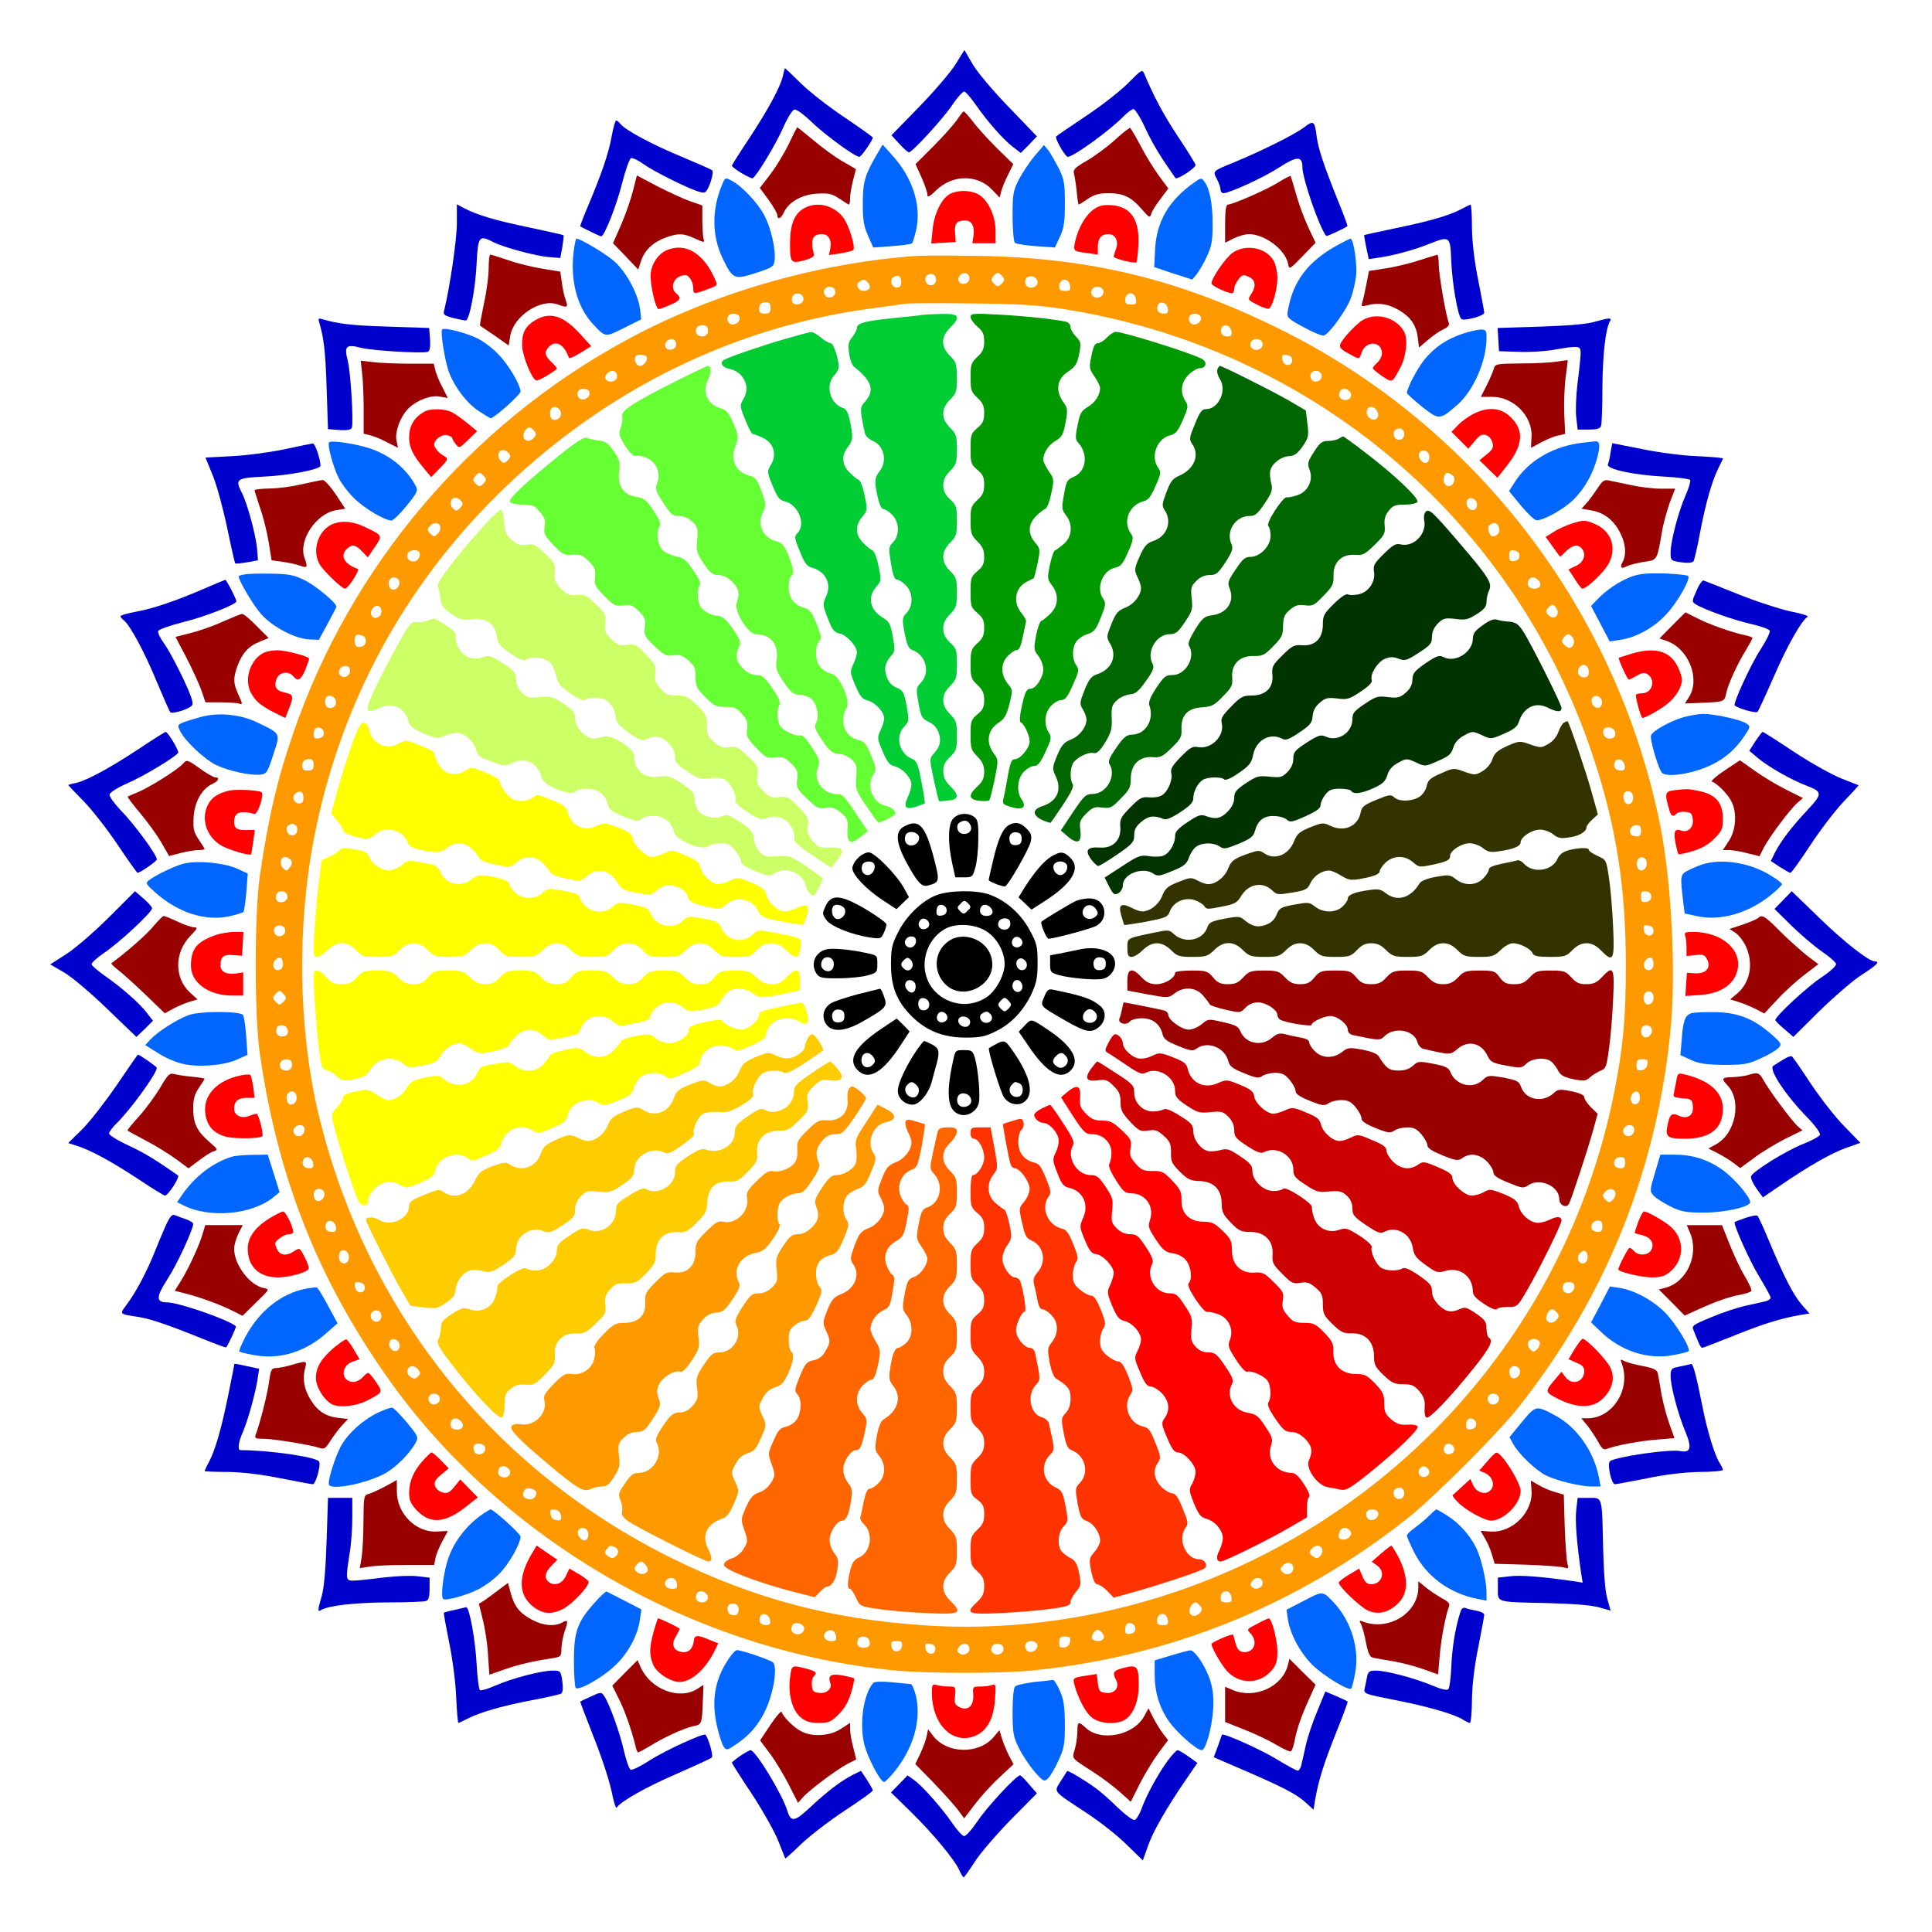 <?xml version="1.0" encoding="UTF-8" standalone="no"?>
<svg
   xmlns:dc="http://purl.org/dc/elements/1.1/"
   xmlns:cc="http://creativecommons.org/ns#"
   xmlns:rdf="http://www.w3.org/1999/02/22-rdf-syntax-ns#"
   xmlns:svg="http://www.w3.org/2000/svg"
   xmlns="http://www.w3.org/2000/svg"
   xmlns:sodipodi="http://sodipodi.sourceforge.net/DTD/sodipodi-0.dtd"
   xmlns:inkscape="http://www.inkscape.org/namespaces/inkscape"
   version="1.0"
   width="850pt"
   height="850pt"
   viewBox="0 0 850 850"
   preserveAspectRatio="xMidYMid meet"
   id="svg2"
   inkscape:version="0.91 r13725"
   sodipodi:docname="Mandala518_064.svg">
  <defs
     id="defs370" />
  <sodipodi:namedview
     pagecolor="#ffffff"
     bordercolor="#666666"
     borderopacity="1"
     objecttolerance="10"
     gridtolerance="10"
     guidetolerance="10"
     inkscape:pageopacity="0"
     inkscape:pageshadow="2"
     inkscape:window-width="1920"
     inkscape:window-height="980"
     id="namedview368"
     showgrid="false"
     inkscape:zoom="0.62824358"
     inkscape:cx="726.24875"
     inkscape:cy="545.4739"
     inkscape:window-x="0"
     inkscape:window-y="1"
     inkscape:window-maximized="1"
     inkscape:current-layer="svg2" />
  <g
     transform="translate(0,850) scale(0.1,-0.1)"
     fill="#000000"
     stroke="none"
     id="g6">
    <path
       d="M0 4250 l0 -4250 4250 0 4250 0 0 4250 0 4250 -4250 0 -4250 0 0 -4250z m4279 4110 c44 -115 203 -301 291 -339 65 -28 101 -19 205 50 98 66 173 135 220 204 23 33 45 55 54 53 10 -2 22 -28 33 -73 36 -141 158 -344 230 -381 48 -25 109 -19 199 20 108 46 179 90 250 155 76 68 89 61 89 -44 0 -121 73 -337 135 -397 35 -35 92 -51 153 -43 120 16 274 72 368 135 27 18 33 18 44 6 9 -12 9 -27 1 -66 -15 -69 -14 -167 3 -270 31 -184 65 -226 193 -237 97 -8 258 12 343 43 91 32 108 24 81 -39 -37 -85 -51 -170 -51 -301 0 -194 26 -226 205 -261 91 -17 263 -20 315 -5 26 8 38 7 48 -4 12 -12 8 -24 -27 -82 -85 -140 -136 -376 -97 -448 41 -77 244 -159 427 -173 55 -4 83 -11 86 -20 3 -8 -16 -36 -44 -66 -68 -71 -99 -123 -150 -247 -49 -120 -53 -162 -20 -211 49 -73 239 -185 369 -218 85 -22 99 -44 48 -74 -55 -33 -149 -128 -205 -208 -94 -133 -105 -184 -56 -260 58 -91 212 -217 316 -259 79 -32 74 -49 -28 -99 -57 -27 -112 -65 -175 -121 -100 -88 -142 -148 -142 -202 0 -48 48 -138 124 -233 57 -72 163 -165 188 -165 5 0 8 -10 6 -22 -2 -19 -16 -26 -78 -44 -101 -28 -130 -41 -238 -108 -173 -107 -188 -171 -89 -371 46 -93 86 -153 140 -212 54 -58 43 -69 -76 -76 -142 -8 -329 -78 -388 -145 -26 -29 -29 -40 -29 -98 0 -114 49 -275 117 -383 39 -61 37 -87 -5 -77 -72 17 -212 18 -308 2 -117 -20 -181 -48 -211 -95 -21 -31 -23 -46 -23 -166 0 -135 19 -246 54 -314 14 -26 14 -31 1 -45 -14 -13 -20 -13 -59 4 -85 38 -173 52 -313 48 -152 -3 -172 -12 -210 -89 -46 -92 -66 -331 -37 -451 10 -42 -16 -44 -77 -5 -108 68 -269 117 -383 117 -58 0 -69 -3 -98 -29 -67 -59 -137 -246 -145 -388 -7 -119 -18 -130 -76 -76 -85 78 -196 142 -320 183 -122 40 -172 15 -263 -132 -67 -108 -80 -137 -108 -238 -18 -62 -25 -76 -44 -78 -12 -2 -22 1 -22 6 0 25 -93 131 -165 188 -95 76 -185 124 -233 124 -54 0 -114 -42 -202 -142 -56 -63 -94 -118 -121 -175 -50 -102 -67 -107 -99 -28 -42 104 -168 258 -259 316 -76 49 -127 38 -260 -56 -80 -56 -175 -150 -208 -205 -30 -51 -52 -37 -74 48 -21 82 -90 222 -147 297 -77 101 -133 116 -258 66 -108 -42 -197 -96 -264 -158 -33 -30 -66 -53 -73 -50 -9 3 -16 33 -21 89 -14 184 -94 382 -172 424 -71 39 -308 -12 -448 -97 -58 -35 -70 -39 -82 -27 -11 10 -12 22 -4 48 15 52 12 224 -5 315 -35 179 -67 205 -261 205 -131 0 -216 -14 -301 -51 -63 -27 -71 -10 -39 81 31 85 51 246 43 343 -11 128 -53 162 -237 193 -103 17 -201 18 -270 3 -39 -8 -54 -8 -66 1 -12 11 -12 17 6 44 63 94 119 248 135 368 8 61 -8 118 -43 153 -60 62 -276 135 -397 135 -105 0 -112 13 -44 89 70 76 114 151 155 259 38 100 42 154 14 199 -42 70 -246 190 -375 221 -89 22 -93 36 -20 87 69 47 138 122 204 220 99 148 90 200 -60 340 -90 83 -169 135 -252 165 -45 16 -29 40 59 84 84 43 218 149 268 212 48 61 59 105 40 161 -33 97 -167 263 -269 333 -63 43 -57 59 30 80 88 22 130 40 230 100 150 90 185 146 159 248 -28 105 -136 295 -207 361 -40 37 -26 47 74 55 133 10 318 73 387 131 55 46 63 127 25 265 -28 103 -56 172 -95 233 -33 50 -37 62 -26 73 10 11 22 11 48 4 53 -15 227 -12 321 6 146 27 192 66 205 172 11 87 -10 266 -41 356 -18 51 -24 81 -17 88 7 7 37 1 88 -17 90 -31 269 -52 356 -41 106 13 145 59 172 205 18 94 21 268 6 321 -7 26 -7 38 4 48 11 11 23 7 73 -26 61 -39 130 -67 233 -95 138 -38 219 -30 265 25 58 69 120 252 131 384 4 49 12 92 18 96 5 4 29 -11 53 -33 105 -96 314 -199 407 -199 41 0 52 5 91 41 45 41 126 166 160 244 10 22 25 72 35 110 21 87 37 93 80 30 70 -102 236 -236 333 -269 56 -19 100 -8 161 40 60 47 176 193 210 264 18 36 35 71 40 78 14 24 38 8 55 -38z"
       id="path8"
       style="fill:none" />
    <path
       d="M4204 8217 c-21 -34 -93 -118 -160 -187 l-122 -125 34 -37 c19 -21 38 -38 43 -38 15 0 155 153 194 213 22 32 44 56 50 54 7 -2 29 -28 50 -58 53 -76 122 -154 163 -185 l35 -27 36 36 35 37 -123 128 c-70 72 -140 155 -160 190 l-36 62 -39 -63z"
       id="path10"
       style="fill:#0000cc" />
    <path
       d="M3445 8168 c-11 -50 -66 -151 -149 -277 -42 -63 -76 -117 -76 -120 1 -10 84 -60 92 -55 18 11 103 152 133 221 19 44 41 79 50 81 9 2 42 -22 76 -55 57 -55 190 -153 210 -153 8 0 59 73 59 85 0 2 -55 42 -122 87 -68 45 -154 112 -193 150 -38 37 -70 68 -71 68 -1 0 -6 -15 -9 -32z"
       id="path12"
       style="fill:#0000cc" />
    <path
       d="M4965 8136 c-33 -34 -116 -99 -185 -145 -69 -46 -129 -87 -133 -91 -8 -7 39 -90 51 -90 25 0 190 120 246 179 17 17 36 31 43 31 7 0 31 -38 52 -84 32 -69 61 -117 132 -219 7 -10 88 43 89 57 0 5 -34 60 -76 123 -65 98 -108 179 -150 279 -8 20 -13 17 -69 -40z"
       id="path14"
       style="fill:#0000cc" />
    <path
       d="M4210 7972 c-14 -20 -60 -72 -103 -115 l-79 -79 26 -58 c14 -31 26 -66 26 -76 0 -14 8 -11 38 18 72 71 183 72 248 2 l32 -33 7 27 c4 15 17 48 30 73 l23 47 -70 68 c-38 38 -86 90 -106 117 -20 26 -39 47 -42 47 -3 0 -16 -17 -30 -38z"
       id="path16"
       style="fill:#990000" />
    <path
       d="M2691 7900 c-13 -75 -46 -169 -105 -309 -20 -47 -35 -86 -33 -87 7 -5 87 -44 92 -44 14 0 68 137 92 234 15 58 32 107 39 110 7 3 32 -9 55 -26 46 -33 209 -114 250 -123 23 -6 27 -2 44 40 9 26 13 50 9 55 -5 5 -65 31 -134 60 -127 52 -246 116 -270 144 -7 9 -15 16 -19 16 -4 0 -13 -32 -20 -70z"
       id="path18"
       style="fill:#0000cc" />
    <path
       d="M5735 7938 c-40 -30 -182 -101 -305 -152 -96 -39 -95 -38 -76 -74 9 -17 16 -38 16 -47 0 -8 6 -15 13 -15 28 1 179 70 246 114 77 50 101 50 101 1 0 -51 76 -270 105 -303 3 -3 84 35 93 43 2 2 -17 52 -41 111 -60 149 -87 228 -94 282 -9 72 -13 74 -58 40z"
       id="path20"
       style="fill:#0000cc" />
    <path
       d="M3472 7870 c-18 -38 -54 -98 -80 -133 l-49 -64 39 -53 c21 -29 38 -59 38 -67 0 -21 16 -15 28 11 21 47 79 80 146 84 53 3 66 0 99 -22 21 -14 40 -26 42 -26 3 0 5 13 5 28 0 15 6 50 13 78 l13 50 -59 34 c-33 19 -91 61 -128 93 -38 31 -70 57 -71 57 -2 0 -18 -32 -36 -70z"
       id="path22"
       style="fill:#990000" />
    <path
       d="M4908 7887 c-31 -29 -86 -70 -123 -92 -56 -32 -65 -42 -60 -59 3 -12 9 -47 12 -78 3 -32 7 -58 9 -58 2 0 20 11 40 25 28 19 50 25 91 25 66 0 100 -17 146 -70 33 -38 36 -40 42 -21 3 12 22 42 41 66 l34 46 -40 54 c-22 30 -59 89 -81 132 -23 43 -44 79 -47 80 -4 1 -33 -22 -64 -50z"
       id="path24"
       style="fill:#990000" />
    <path
       d="M3857 7819 c-52 -89 -61 -120 -61 -214 0 -73 4 -100 23 -142 l23 -52 82 6 c44 3 84 9 88 12 4 4 13 33 20 65 21 106 -18 225 -105 321 l-44 49 -26 -45z"
       id="path26"
       style="fill:#0066ff" />
    <path
       d="M4552 7814 c-22 -26 -53 -73 -69 -103 -26 -51 -28 -65 -28 -163 0 -59 5 -111 10 -116 6 -5 47 -12 93 -15 l83 -6 22 47 c18 38 22 65 22 147 0 89 -3 106 -27 155 -16 30 -36 66 -46 79 l-19 23 -41 -48z"
       id="path28"
       style="fill:#0066ff" />
    <path
       d="M2785 7661 c-9 -36 -32 -103 -52 -149 l-36 -82 56 -58 55 -58 12 37 c16 49 54 84 109 104 56 20 77 19 130 -5 36 -17 42 -18 37 -4 -3 9 -6 46 -6 83 l0 67 -52 18 c-29 10 -94 40 -145 66 l-91 48 -17 -67z"
       id="path30"
       style="fill:#990000" />
    <path
       d="M5625 7698 c-51 -32 -200 -97 -222 -98 -9 0 -13 -24 -13 -84 l0 -84 37 19 c21 10 51 19 68 19 70 -1 159 -68 172 -130 5 -27 5 -27 63 32 l58 60 -34 72 c-18 40 -42 105 -53 146 -11 40 -22 74 -23 76 -2 1 -26 -11 -53 -28z"
       id="path32"
       style="fill:#990000" />
    <path
       d="M3176 7685 c-45 -107 -44 -223 3 -321 45 -93 51 -96 146 -65 74 24 80 28 83 56 6 47 -17 146 -46 199 -30 56 -100 129 -143 151 -28 15 -29 15 -43 -20z"
       id="path34"
       style="fill:#0066ff" />
    <path
       d="M5255 7698 c-112 -79 -166 -171 -173 -293 l-4 -80 83 -28 84 -27 19 22 c10 13 31 48 45 78 22 47 26 69 26 145 0 90 -13 156 -37 187 -12 16 -15 16 -43 -4z"
       id="path36"
       style="fill:#0066ff" />
    <path
       d="M4180 7647 c-37 -19 -71 -88 -77 -158 l-6 -60 54 3 54 3 -3 39 c-4 42 7 56 45 56 28 0 42 -26 36 -67 l-5 -33 51 0 51 0 0 53 c0 62 -27 125 -65 155 -32 25 -95 29 -135 9z"
       id="path38"
       style="fill:#ff0000" />
    <path
       d="M2010 7516 c0 -69 -31 -282 -56 -382 -5 -18 1 -23 40 -33 25 -6 49 -11 55 -11 16 0 43 138 48 253 6 118 11 124 73 92 44 -23 190 -62 245 -66 l50 -4 9 48 c4 26 7 50 5 52 -2 2 -69 17 -149 34 -147 30 -231 55 -288 85 l-32 17 0 -85z"
       id="path40"
       style="fill:#0000cc" />
    <path
       d="M3538 7584 c-41 -22 -61 -69 -62 -144 -1 -96 2 -101 61 -86 32 9 47 18 44 27 -17 63 -7 89 35 89 29 0 44 -26 37 -63 l-6 -29 49 7 c27 4 53 11 58 15 11 11 -19 111 -45 144 -42 54 -115 71 -171 40z"
       id="path42"
       style="fill:#ff0000" />
    <path
       d="M4815 7581 c-37 -24 -70 -81 -84 -140 -10 -47 -11 -46 57 -55 l42 -6 0 33 c0 39 15 57 47 57 30 0 46 -31 33 -65 -5 -14 -10 -30 -10 -34 0 -9 93 -32 100 -25 2 3 6 33 8 68 8 116 -30 176 -115 183 -36 3 -56 -1 -78 -16z"
       id="path44"
       style="fill:#ff0000" />
    <path
       d="M6427 7579 c-53 -28 -141 -53 -292 -84 -71 -15 -131 -28 -133 -29 -1 -2 3 -26 9 -55 l11 -51 41 6 c69 10 158 34 225 61 91 36 93 35 97 -77 4 -95 28 -237 44 -253 11 -11 101 13 101 27 0 6 -12 70 -26 141 -17 84 -27 166 -28 232 0 57 -3 103 -6 103 -3 -1 -22 -10 -43 -21z"
       id="path46"
       style="fill:#0000cc" />
    <path
       d="M2524 7394 c-16 -129 15 -244 84 -319 56 -60 53 -60 137 -18 l76 38 -5 45 c-9 68 -60 163 -114 211 -38 33 -148 99 -166 99 -3 0 -8 -25 -12 -56z"
       id="path48"
       style="fill:#0066ff" />
    <path
       d="M5885 7422 c-131 -72 -197 -160 -219 -289 -5 -31 -3 -33 70 -73 42 -23 82 -39 89 -36 25 9 101 115 118 164 10 26 20 70 23 98 6 49 -11 164 -24 164 -4 0 -29 -13 -57 -28z"
       id="path50"
       style="fill:#0066ff" />
    <path
       d="M2935 7400 c-37 -15 -67 -57 -72 -102 -5 -42 21 -158 35 -158 4 0 26 8 49 18 46 18 53 32 27 52 -24 21 -14 63 19 75 24 8 31 6 43 -10 8 -10 14 -29 14 -42 0 -28 2 -28 62 -6 44 16 46 17 35 42 -50 116 -130 165 -212 131z"
       id="path52"
       style="fill:#ff0000" />
    <path
       d="M5423 7388 c-31 -22 -93 -112 -93 -135 0 -10 69 -43 90 -43 6 0 10 9 10 19 0 10 8 29 19 42 16 21 22 22 45 11 30 -13 34 -41 10 -77 -15 -23 -15 -24 26 -45 23 -12 46 -20 52 -18 16 6 38 85 38 136 0 24 -7 56 -15 72 -31 60 -123 79 -182 38z"
       id="path54"
       style="fill:#ff0000" />
    <path
       d="M2150 7320 c0 -33 -9 -103 -21 -156 -11 -53 -19 -97 -17 -97 2 -1 31 -21 65 -44 l61 -43 7 43 c15 86 132 164 207 138 45 -16 48 -14 37 18 -6 16 -14 51 -17 78 l-7 48 -80 13 c-44 7 -112 24 -151 38 -39 13 -74 24 -77 24 -4 0 -7 -27 -7 -60z"
       id="path56"
       style="fill:#990000" />
    <path
       d="M4030 7374 c-442 -32 -903 -166 -1285 -376 -681 -373 -1202 -990 -1454 -1721 -72 -208 -110 -373 -148 -632 -24 -169 -24 -610 0 -780 78 -542 254 -988 559 -1422 508 -722 1356 -1210 2243 -1293 138 -13 458 -13 590 0 610 59 1173 287 1655 668 122 97 395 370 492 492 386 488 612 1053 669 1674 23 249 2 640 -47 886 -191 948 -814 1759 -1679 2185 -438 216 -830 311 -1315 319 -124 2 -250 2 -280 0z m88 -108 c-2 -13 -10 -21 -23 -21 -23 0 -33 34 -14 45 20 13 40 -1 37 -24z m147 9 c0 -23 -34 -33 -46 -14 -10 17 9 41 30 37 9 -2 16 -12 16 -23z m145 9 c11 -12 10 -18 -3 -32 -16 -15 -18 -15 -34 0 -13 14 -14 20 -3 32 7 9 16 16 20 16 4 0 13 -7 20 -16z m-445 -25 c0 -17 -6 -24 -20 -24 -23 0 -33 34 -13 46 20 13 33 5 33 -22z m599 6 c7 -18 -17 -37 -38 -29 -9 3 -16 14 -16 24 0 30 42 34 54 5z m-744 -10 c15 -18 5 -35 -21 -35 -24 0 -37 29 -18 41 19 12 25 11 39 -6z m888 -13 c3 -18 -1 -22 -22 -22 -19 0 -26 5 -26 18 0 39 43 43 48 4z m-1033 -27 c0 -23 -34 -33 -45 -14 -13 20 1 40 24 37 13 -2 21 -10 21 -23z m1180 0 c0 -22 -31 -33 -47 -17 -17 17 -1 44 24 40 15 -2 23 -10 23 -23z m-1320 -30 c0 -21 -31 -33 -46 -18 -5 5 -7 17 -3 27 9 24 49 17 49 -9z m1463 -3 c3 -18 -1 -22 -22 -22 -19 0 -26 5 -26 18 0 39 43 43 48 4z m-1608 -37 c0 -20 -5 -25 -25 -25 -18 0 -25 5 -25 18 0 24 8 32 32 32 13 0 18 -7 18 -25z m1285 -4 c1098 -171 1991 -926 2336 -1976 100 -302 142 -573 142 -910 0 -230 -11 -356 -49 -550 -174 -892 -748 -1646 -1564 -2055 -455 -228 -970 -334 -1470 -301 -411 27 -748 116 -1105 291 -795 390 -1359 1098 -1565 1964 -87 368 -94 819 -19 1206 108 561 369 1062 764 1469 460 473 1041 773 1667 861 79 11 157 21 173 24 17 2 147 3 290 1 207 -2 289 -7 400 -24z m463 1 c3 -16 -2 -22 -17 -22 -24 0 -35 15 -27 36 9 23 40 13 44 -14z m-1885 -36 c7 -19 -18 -40 -38 -32 -15 6 -20 28 -8 39 12 12 41 7 46 -7z m2030 0 c7 -19 -18 -40 -38 -32 -15 6 -20 28 -8 39 12 12 41 7 46 -7z m-2170 -48 c7 -21 -4 -38 -23 -38 -23 0 -34 16 -26 35 7 18 43 20 49 3z m2305 -16 c3 -16 -2 -22 -17 -22 -24 0 -35 15 -27 36 9 23 40 13 44 -14z m-2443 -57 c0 -23 -34 -33 -46 -14 -10 17 9 41 30 37 9 -2 16 -12 16 -23z m2580 0 c0 -22 -31 -33 -47 -17 -17 17 -1 44 24 40 15 -2 23 -10 23 -23z m-2710 -55 c8 -13 -13 -40 -30 -40 -15 0 -28 27 -19 41 7 12 41 11 49 -1z m2840 -15 c0 -30 -39 -27 -43 3 -3 20 0 23 20 20 15 -2 23 -10 23 -23z m-2970 -70 c0 -22 -31 -33 -48 -16 -7 7 -6 15 3 26 17 21 45 15 45 -10z m3100 0 c0 -23 -34 -33 -45 -14 -13 20 1 40 24 37 13 -2 21 -10 21 -23z m-3222 -69 c7 -19 -18 -40 -38 -32 -15 6 -20 28 -8 39 12 12 41 7 46 -7z m3344 3 c16 -16 5 -39 -17 -39 -23 0 -34 16 -26 35 6 18 28 19 43 4z m-3469 -95 c3 -22 -21 -39 -39 -28 -11 6 -12 38 -2 48 13 13 38 1 41 -20z m3591 7 c16 -28 -13 -51 -36 -28 -18 18 -11 47 11 47 9 0 20 -9 25 -19z m-3709 -86 c10 -12 10 -18 0 -30 -16 -19 -39 -19 -46 0 -6 15 11 45 26 45 4 0 13 -7 20 -15z m3828 -19 c-2 -13 -10 -21 -23 -21 -23 0 -33 34 -14 45 20 13 40 -1 37 -24z m-3939 -80 c9 -11 8 -18 -5 -31 -15 -15 -19 -15 -32 -1 -17 17 -10 46 11 46 8 0 20 -6 26 -14z m4049 -10 c2 -10 -1 -23 -7 -29 -15 -15 -46 16 -37 38 8 21 40 15 44 -9z m-4158 -92 c11 -12 10 -18 -3 -32 -16 -15 -18 -15 -34 0 -13 14 -14 20 -3 32 7 9 16 16 20 16 4 0 13 -7 20 -16z m4258 7 c19 -11 11 -45 -11 -49 -19 -4 -32 20 -23 43 6 17 15 19 34 6z m-4359 -115 c9 -11 8 -18 -5 -31 -15 -15 -19 -15 -32 -1 -17 17 -10 46 11 46 8 0 20 -6 26 -14z m4469 -12 c2 -12 -4 -24 -12 -27 -19 -7 -40 18 -32 39 8 22 40 13 44 -12z m-4561 -100 c3 -8 -2 -23 -11 -32 -15 -15 -17 -15 -33 0 -13 14 -14 20 -3 32 16 20 39 20 47 0z m4658 -5 c7 -20 -7 -38 -27 -39 -15 0 -27 37 -16 48 18 18 36 14 43 -9z m-4751 -108 c10 -16 -5 -41 -24 -41 -23 0 -34 16 -26 35 6 16 42 20 50 6z m4841 -16 c0 -13 -8 -21 -22 -23 -19 -3 -23 1 -23 23 0 22 4 26 23 23 14 -2 22 -10 22 -23z m-4929 -110 c8 -20 -13 -45 -32 -38 -14 5 -19 34 -7 46 11 12 33 7 39 -8z m5014 0 c15 -18 5 -35 -20 -35 -22 0 -34 15 -26 35 7 19 30 19 46 0z m-5092 -139 c-4 -25 -36 -34 -44 -12 -8 21 13 46 32 39 8 -3 14 -15 12 -27z m5171 15 c16 -28 -14 -51 -36 -28 -13 13 -14 19 -3 31 17 21 27 20 39 -3z m-5255 -117 c21 -8 21 -40 0 -48 -21 -8 -34 1 -34 23 0 28 9 34 34 25z m5325 -8 c13 -16 4 -46 -14 -46 -7 0 -18 7 -25 15 -10 12 -10 18 0 30 15 19 24 19 39 1z m71 -152 c0 -17 -6 -24 -20 -24 -25 0 -36 25 -20 45 16 20 40 7 40 -21z m-5450 6 c0 -24 -26 -38 -42 -22 -16 16 -2 42 22 42 13 0 20 -7 20 -20z m-62 -134 c4 -21 -14 -37 -35 -29 -14 5 -18 35 -6 47 12 12 38 1 41 -18z m5570 -2 c2 -12 -4 -24 -12 -27 -19 -7 -40 18 -32 39 8 22 40 13 44 -12z m-5623 -139 c0 -13 -8 -21 -22 -23 -17 -3 -23 2 -23 16 0 10 3 22 7 26 13 13 38 1 38 -19z m5679 9 c8 -21 -1 -34 -24 -34 -19 0 -34 25 -24 41 9 15 41 10 48 -7z m-5724 -149 c0 -20 -5 -25 -25 -25 -18 0 -25 5 -25 18 0 24 8 32 32 32 13 0 18 -7 18 -25z m5768 -3 c3 -16 -2 -22 -17 -22 -24 0 -35 15 -27 36 9 23 40 13 44 -14z m-5813 -143 c0 -17 -6 -24 -20 -24 -23 0 -33 34 -13 46 20 13 33 5 33 -22z m5850 1 c0 -31 -31 -39 -40 -11 -8 26 2 43 23 39 11 -2 17 -13 17 -28z m-5877 -144 c-2 -13 -10 -21 -23 -21 -23 0 -33 34 -14 45 20 13 40 -1 37 -24z m5912 -1 c0 -18 -5 -25 -19 -25 -11 0 -23 5 -26 10 -11 18 3 40 25 40 15 0 20 -7 20 -25z m-5941 -128 c8 -10 7 -19 -4 -33 -12 -17 -15 -18 -30 -3 -17 17 -11 49 10 49 7 0 18 -6 24 -13z m5966 -17 c0 -29 -32 -41 -41 -16 -9 24 4 48 23 44 12 -2 18 -12 18 -28z m-5980 -145 c0 -21 -31 -33 -46 -18 -5 5 -7 17 -3 27 9 24 49 17 49 -9z m6000 0 c0 -13 -8 -21 -22 -23 -19 -3 -23 1 -23 23 0 22 4 26 23 23 14 -2 22 -10 22 -23z m-6010 -150 c0 -23 -34 -33 -45 -14 -13 20 1 40 24 37 13 -2 21 -10 21 -23z m6020 0 c0 -30 -39 -27 -43 3 -3 20 0 23 20 20 15 -2 23 -10 23 -23z m-6030 -146 c0 -15 -7 -25 -18 -27 -22 -4 -33 24 -17 43 18 21 35 13 35 -16z m6030 0 c0 -15 -7 -25 -18 -27 -22 -4 -33 24 -17 43 18 21 35 13 35 -16z m-6025 -135 c11 -12 10 -18 -3 -32 -16 -15 -18 -15 -34 0 -13 14 -14 20 -3 32 7 9 16 16 20 16 4 0 13 -7 20 -16z m6025 -14 c0 -29 -32 -41 -41 -16 -9 24 4 48 23 44 12 -2 18 -12 18 -28z m-6011 -136 c8 -21 -1 -34 -24 -34 -20 0 -30 17 -22 38 6 17 39 15 46 -4z m6002 1 c8 -20 -13 -45 -32 -38 -14 5 -19 34 -7 46 11 12 33 7 39 -8z m-5983 -147 c7 -21 -4 -38 -23 -38 -23 0 -34 16 -26 35 7 18 43 20 49 3z m5965 -10 c-2 -15 -11 -24 -25 -26 -19 -3 -23 1 -23 22 0 21 5 26 26 26 21 0 25 -4 22 -22z m-5943 -148 c0 -29 -32 -41 -41 -16 -9 24 4 48 23 44 12 -2 18 -12 18 -28z m5910 -1 c0 -28 -29 -38 -39 -13 -7 19 11 47 28 41 6 -2 11 -14 11 -28z m-5875 -139 c0 -24 -26 -38 -42 -22 -16 16 -2 42 22 42 13 0 20 -7 20 -20z m5850 0 c0 -24 -26 -38 -42 -22 -16 16 -2 42 22 42 13 0 20 -7 20 -20z m-5812 -148 c3 -16 -2 -22 -17 -22 -24 0 -35 15 -27 36 9 23 40 13 44 -14z m5772 3 c0 -18 -5 -25 -19 -25 -11 0 -23 5 -26 10 -11 18 3 40 25 40 15 0 20 -7 20 -25z m-5724 -130 c8 -20 -13 -45 -32 -38 -14 5 -19 34 -7 46 11 12 33 7 39 -8z m5681 -1 c3 -8 -2 -23 -11 -32 -15 -15 -17 -15 -33 0 -13 14 -14 20 -3 32 16 20 39 20 47 0z m-5629 -152 c3 -16 -2 -22 -17 -22 -24 0 -35 15 -27 36 9 23 40 13 44 -14z m5572 3 c0 -18 -5 -25 -19 -25 -11 0 -23 5 -26 10 -11 18 3 40 25 40 15 0 20 -7 20 -25z m-5515 -135 c0 -16 -6 -26 -18 -28 -19 -4 -32 20 -23 44 9 25 41 13 41 -16z m5450 -1 c0 -15 -7 -25 -18 -27 -22 -4 -33 24 -17 43 18 21 35 13 35 -16z m-5380 -134 c0 -30 -39 -27 -43 3 -3 20 0 23 20 20 15 -2 23 -10 23 -23z m5319 16 c10 -16 -5 -41 -24 -41 -20 0 -30 17 -22 38 5 14 38 16 46 3z m-5246 -145 c-2 -13 -10 -21 -23 -21 -23 0 -33 34 -14 45 20 13 40 -1 37 -24z m5172 19 c10 -12 10 -18 0 -30 -16 -19 -39 -19 -46 0 -6 15 11 45 26 45 4 0 13 -7 20 -15z m-5092 -141 c2 -12 -4 -24 -12 -27 -19 -7 -40 18 -32 39 8 22 40 13 44 -12z m5016 11 c3 -8 -2 -22 -11 -30 -14 -15 -18 -15 -31 -1 -8 8 -12 22 -9 30 8 20 43 21 51 1z m-4934 -121 c11 -12 11 -18 -1 -30 -13 -12 -18 -12 -34 -1 -11 9 -16 20 -12 31 8 20 31 21 47 0z m4846 1 c8 -20 -13 -45 -32 -38 -14 5 -19 34 -7 46 11 12 33 7 39 -8z m-4751 -130 c0 -23 -34 -33 -45 -14 -13 20 1 40 24 37 13 -2 21 -10 21 -23z m4660 0 c0 -23 -34 -33 -45 -14 -13 20 1 40 24 37 13 -2 21 -10 21 -23z m-4565 -100 c15 -18 5 -35 -20 -35 -22 0 -34 15 -26 35 7 19 30 19 46 0z m4465 -10 c0 -13 -8 -21 -22 -23 -17 -3 -23 2 -23 16 0 10 3 22 7 26 13 13 38 1 38 -19z m-4360 -110 c0 -25 -40 -33 -49 -10 -9 24 2 37 27 33 14 -2 22 -10 22 -23z m4263 2 c4 -20 -25 -34 -40 -19 -15 15 -1 44 19 40 10 -2 19 -11 21 -21z m-4161 -88 c16 -16 5 -39 -17 -39 -23 0 -34 16 -26 35 6 18 28 19 43 4z m4051 -12 c4 -20 -25 -34 -40 -19 -15 15 -1 44 19 40 10 -2 19 -11 21 -21z m-3928 -95 c-1 -20 -19 -34 -39 -27 -23 7 -27 25 -9 43 11 11 48 -1 48 -16z m3818 -6 c-2 -13 -10 -21 -23 -21 -23 0 -33 34 -14 45 20 13 40 -1 37 -24z m-3710 -94 c3 -20 0 -23 -20 -20 -15 2 -24 11 -26 26 -3 20 0 23 20 20 15 -2 24 -11 26 -26z m3595 14 c7 -19 -18 -40 -38 -32 -15 6 -20 28 -8 39 12 12 41 7 46 -7z m-3475 -90 c2 -10 -1 -23 -7 -29 -15 -15 -46 16 -37 38 8 21 40 15 44 -9z m3351 10 c9 -11 8 -17 -4 -30 -15 -15 -45 -12 -45 4 0 36 28 51 49 26z m-3235 -72 c19 -7 21 -28 3 -43 -10 -8 -19 -7 -32 3 -16 12 -17 16 -6 30 15 18 14 18 35 10z m3113 -10 c3 -8 -1 -22 -9 -30 -12 -12 -17 -12 -33 0 -16 12 -17 16 -6 30 17 20 40 21 48 0z m-2979 -66 c7 -7 12 -17 12 -24 0 -19 -32 -26 -48 -10 -13 12 -13 18 -2 30 15 19 22 20 38 4z m2852 -18 c0 -24 -30 -34 -47 -17 -12 12 -12 16 2 30 19 19 45 12 45 -13z m-2712 -68 c3 -18 -1 -22 -21 -22 -28 0 -41 22 -24 39 17 17 42 9 45 -17z m2577 3 c0 -22 -31 -33 -48 -16 -7 7 -6 15 3 26 17 21 45 15 45 -10z m-2448 -46 c16 -16 5 -39 -17 -39 -23 0 -34 16 -26 35 6 18 28 19 43 4z m2311 -17 c3 -18 -1 -22 -22 -22 -19 0 -26 5 -26 18 0 39 43 43 48 4z m-2168 -52 c0 -23 -13 -32 -34 -24 -19 7 -21 40 -3 47 20 7 37 -4 37 -23z m2030 15 c10 -12 10 -18 0 -30 -16 -19 -39 -19 -46 0 -6 15 11 45 26 45 4 0 13 -7 20 -15z m-1892 -63 c3 -16 -2 -22 -17 -22 -24 0 -35 15 -27 36 9 23 40 13 44 -14z m1750 0 c3 -18 -1 -22 -22 -22 -19 0 -26 5 -26 18 0 39 43 43 48 4z m-1609 -21 c19 -12 6 -41 -18 -41 -23 0 -35 15 -27 35 6 17 24 19 45 6z m1466 -16 c0 -13 -8 -21 -22 -23 -17 -3 -23 2 -23 16 0 10 3 22 7 26 13 13 38 1 38 -19z m-1317 -33 c3 -18 -1 -22 -21 -22 -28 0 -41 22 -24 39 17 17 42 9 45 -17z m1172 13 c15 -18 5 -35 -20 -35 -10 0 -22 5 -25 10 -7 11 12 40 25 40 4 0 13 -7 20 -15z m-1026 -31 c8 -21 -1 -34 -24 -34 -22 0 -34 15 -26 35 7 20 42 19 50 -1z m884 -6 c-2 -15 -11 -24 -25 -26 -19 -3 -23 1 -23 22 0 21 5 26 26 26 21 0 25 -4 22 -22z m-740 -20 c-2 -15 -10 -23 -23 -23 -13 0 -21 8 -23 23 -3 18 1 22 23 22 22 0 26 -4 23 -22z m595 8 c7 -19 -18 -40 -38 -32 -15 6 -20 28 -8 39 12 12 41 7 46 -7z m-448 -21 c0 -30 -39 -27 -43 3 -3 20 0 23 20 20 15 -2 23 -10 23 -23z m150 0 c0 -22 -31 -33 -48 -16 -7 7 -6 15 3 26 17 21 45 15 45 -10z m150 0 c0 -22 -31 -33 -47 -17 -17 17 -1 44 24 40 15 -2 23 -10 23 -23z"
       id="path58"
       style="fill:#ff9900" />
    <path
       d="M4060 7115 c-8 -2 -69 -9 -135 -15 -125 -13 -155 -22 -155 -44 0 -7 -9 -25 -21 -40 -17 -21 -19 -34 -13 -72 3 -25 13 -51 21 -57 79 -63 92 -103 50 -153 -25 -28 -25 -29 -2 -140 3 -12 18 -27 34 -33 51 -22 66 -89 31 -134 -23 -29 -24 -47 -8 -116 7 -31 17 -51 25 -51 8 0 25 -11 38 -25 32 -31 34 -89 4 -121 -20 -21 -20 -26 -9 -93 8 -50 16 -71 26 -71 8 0 26 -11 39 -25 32 -31 34 -89 4 -121 -20 -22 -21 -26 -9 -89 10 -52 17 -68 34 -75 60 -22 80 -99 38 -143 -22 -23 -22 -27 -11 -91 11 -61 16 -68 45 -82 22 -10 37 -27 44 -48 12 -37 6 -61 -22 -92 -19 -21 -19 -23 0 -113 11 -50 21 -93 23 -95 2 -2 21 -1 42 2 46 5 48 23 7 64 -22 22 -30 39 -30 65 0 26 8 42 30 63 27 26 30 34 30 93 0 59 -3 68 -30 95 -21 21 -30 40 -30 62 0 22 9 41 30 62 27 27 30 35 30 96 0 62 -2 69 -30 95 -22 21 -30 38 -30 62 0 24 9 42 30 63 27 28 30 37 30 95 0 59 -3 68 -30 95 -21 21 -30 40 -30 62 0 22 9 41 30 62 27 27 30 35 30 96 0 62 -2 69 -30 95 -22 21 -30 38 -30 62 0 24 9 42 30 63 27 28 30 37 30 95 0 59 -3 68 -30 95 -21 21 -30 40 -30 62 0 22 9 41 30 62 27 27 30 35 30 96 -1 61 -3 70 -30 96 -41 40 -41 84 0 124 49 50 41 62 -37 61 -38 -1 -75 -3 -83 -4z"
       id="path60"
       style="fill:#00cc33" />
    <path
       d="M4270 7106 c0 -10 14 -29 30 -43 24 -20 30 -33 30 -65 0 -32 -6 -46 -30 -68 -27 -25 -30 -34 -30 -90 0 -56 3 -65 30 -90 24 -22 30 -36 30 -68 0 -32 -6 -45 -30 -65 -28 -24 -30 -31 -30 -92 0 -61 2 -68 30 -92 24 -20 30 -33 30 -65 0 -32 -6 -46 -30 -68 -27 -25 -30 -34 -30 -90 0 -55 3 -65 30 -92 23 -22 30 -39 30 -68 0 -30 -6 -43 -30 -63 -28 -24 -30 -31 -30 -92 0 -61 2 -68 30 -92 24 -20 30 -33 30 -65 0 -32 -6 -46 -30 -68 -27 -25 -30 -34 -30 -92 0 -57 3 -66 30 -91 23 -22 30 -37 30 -67 0 -30 -6 -44 -30 -63 -28 -24 -30 -31 -30 -91 0 -58 3 -67 30 -94 22 -23 30 -40 30 -67 0 -28 -7 -44 -30 -65 -41 -38 -39 -57 8 -63 20 -2 40 -2 44 2 4 3 14 45 24 92 17 86 17 86 -5 116 -34 46 -26 101 19 131 29 19 38 33 51 85 15 61 15 62 -8 90 -31 39 -31 90 2 122 13 14 31 25 39 25 10 0 18 19 26 58 6 31 13 62 14 67 2 6 -8 23 -20 38 -39 46 -28 111 22 137 16 8 30 15 32 16 2 1 9 31 17 66 12 61 12 64 -11 91 -33 39 -31 81 4 116 15 15 33 30 41 32 7 3 19 33 26 68 13 60 13 64 -11 98 -13 20 -24 42 -24 49 0 31 22 66 53 84 29 17 35 28 45 81 10 55 9 64 -8 87 -38 52 -31 105 19 137 33 22 40 34 49 78 9 48 8 53 -14 76 -13 13 -24 32 -24 42 0 11 -9 21 -22 24 -51 11 -181 25 -296 31 -111 6 -122 5 -122 -10z"
       id="path62"
       style="fill:#009900" />
    <path
       d="M3455 7009 c-101 -29 -236 -75 -267 -91 -24 -12 -12 -35 22 -41 61 -13 93 -78 62 -130 -18 -32 -18 -33 7 -94 13 -35 29 -63 34 -63 5 0 24 -7 43 -16 47 -22 63 -72 37 -117 -19 -32 -19 -32 6 -94 21 -50 31 -64 52 -68 61 -14 97 -102 57 -141 -14 -14 -13 -22 11 -80 20 -50 32 -66 51 -71 62 -15 91 -72 64 -128 -15 -33 -15 -37 8 -95 19 -51 28 -62 51 -67 32 -6 77 -56 77 -83 0 -11 -7 -34 -16 -53 -15 -32 -15 -36 9 -92 21 -49 30 -61 55 -67 34 -9 72 -51 72 -79 0 -10 -7 -33 -16 -52 -15 -32 -15 -36 9 -92 21 -49 30 -61 55 -67 35 -9 72 -51 72 -80 0 -11 -7 -36 -16 -55 -21 -44 -10 -57 37 -42 19 7 36 13 38 15 1 1 -5 44 -15 94 -14 75 -21 93 -38 100 -60 22 -79 99 -38 143 22 23 22 27 11 91 -12 61 -15 68 -45 81 -22 9 -35 24 -43 48 -13 37 -7 62 20 92 17 19 17 27 7 84 -10 55 -16 67 -43 83 -57 33 -70 89 -31 135 24 28 24 30 11 93 -7 36 -19 66 -27 69 -7 2 -25 17 -40 32 -35 35 -37 77 -4 116 23 27 23 30 10 93 -7 36 -19 67 -26 69 -7 2 -25 17 -40 32 -34 33 -37 75 -8 112 23 29 24 46 9 116 -7 35 -16 52 -30 56 -57 18 -79 100 -39 143 11 12 20 28 20 37 0 36 -23 105 -35 105 -8 0 -27 11 -43 25 -17 14 -36 25 -43 24 -8 0 -59 -14 -114 -30z"
       id="path64"
       style="fill:#00cc33" />
    <path
       d="M4870 7015 c-13 -14 -31 -25 -40 -25 -13 0 -20 -14 -28 -55 -11 -52 -10 -57 13 -91 14 -20 25 -43 25 -50 0 -31 -22 -66 -54 -84 -29 -18 -35 -28 -45 -81 -11 -52 -10 -63 3 -77 46 -52 35 -127 -22 -151 -27 -11 -31 -19 -41 -77 -11 -60 -10 -67 9 -91 31 -40 27 -95 -10 -126 -16 -14 -34 -27 -39 -29 -5 -1 -15 -31 -22 -64 -12 -58 -11 -63 9 -89 31 -40 29 -90 -6 -124 -15 -15 -33 -30 -40 -32 -7 -2 -17 -32 -24 -65 -10 -58 -10 -64 10 -89 12 -16 22 -42 22 -60 0 -35 -33 -85 -55 -85 -19 0 -26 -14 -41 -84 -8 -37 -9 -62 -3 -64 15 -6 39 -58 39 -85 0 -27 -41 -77 -64 -77 -16 0 -21 -11 -35 -90 -5 -31 -12 -67 -16 -82 -6 -24 -3 -28 35 -39 49 -15 69 0 44 35 -23 33 -18 93 11 121 13 14 34 25 45 25 16 0 28 15 50 63 26 56 27 64 14 84 -23 36 -18 90 11 118 13 14 33 25 45 25 16 0 28 15 50 66 27 60 29 68 15 87 -19 27 -19 77 0 104 8 12 30 27 49 33 29 9 38 20 59 73 22 54 23 64 11 82 -34 47 -3 127 54 138 23 5 33 17 55 68 24 55 25 63 12 82 -37 53 -7 126 57 142 20 5 32 20 52 67 24 54 25 61 11 81 -35 49 -4 129 54 142 23 5 33 17 55 67 24 56 25 63 11 84 -24 38 -19 82 14 115 16 16 38 29 49 29 29 0 35 27 10 41 -48 26 -345 119 -379 119 -8 0 -26 -11 -39 -25z"
       id="path66"
       style="fill:#009900" />
    <path
       d="M2989 6831 c-198 -99 -258 -138 -252 -161 3 -10 0 -34 -6 -51 -10 -29 -8 -37 20 -81 21 -32 37 -47 46 -44 8 3 29 0 47 -8 43 -18 64 -66 48 -109 -11 -28 -8 -36 26 -89 33 -51 41 -58 70 -58 22 0 41 -9 59 -26 23 -23 25 -31 20 -79 -5 -48 -2 -57 29 -104 29 -43 39 -51 65 -51 20 0 40 -10 60 -29 30 -31 35 -53 20 -93 -13 -35 50 -138 84 -138 66 0 101 -44 92 -113 -5 -38 -2 -49 31 -98 32 -46 42 -54 70 -56 18 0 42 -9 52 -18 25 -22 35 -77 21 -104 -10 -18 -6 -30 27 -79 33 -48 44 -57 71 -58 18 -1 42 -11 57 -25 23 -21 25 -30 21 -79 -4 -52 -2 -58 45 -127 27 -40 51 -73 53 -73 10 0 75 34 75 39 -1 15 -17 29 -42 35 -60 14 -89 91 -54 141 12 18 11 28 -12 82 -20 49 -30 62 -51 66 -43 9 -71 43 -71 85 0 21 6 47 14 57 20 28 -28 141 -64 150 -45 11 -70 44 -70 91 0 23 6 47 14 53 12 10 10 22 -11 76 -21 50 -31 65 -52 70 -46 11 -71 44 -71 91 0 24 5 46 10 49 15 9 12 35 -12 93 -16 39 -28 54 -47 59 -63 14 -92 72 -65 128 16 34 15 38 -6 95 -18 48 -28 62 -49 66 -63 16 -90 68 -66 130 15 41 15 44 -8 100 -19 45 -31 60 -52 66 -62 16 -88 73 -60 128 16 30 15 60 -2 60 -4 -1 -60 -27 -124 -59z"
       id="path68"
       style="fill:#66ff33" />
    <path
       d="M5356 6874 c-3 -8 1 -26 10 -40 34 -50 -4 -134 -60 -134 -18 0 -28 -13 -49 -66 -25 -60 -26 -67 -12 -87 35 -50 9 -112 -59 -141 -26 -11 -37 -25 -54 -71 -20 -53 -21 -60 -7 -81 33 -51 8 -115 -51 -134 -29 -10 -39 -22 -60 -68 -24 -54 -24 -59 -10 -90 9 -18 16 -39 16 -48 0 -33 -31 -72 -68 -87 -33 -13 -43 -24 -62 -72 -22 -55 -23 -58 -6 -87 33 -55 7 -114 -59 -135 -23 -8 -34 -21 -53 -68 -22 -56 -23 -61 -8 -86 9 -15 16 -34 16 -44 0 -34 -30 -73 -67 -88 -32 -13 -42 -24 -62 -71 -22 -54 -22 -58 -6 -92 28 -60 6 -110 -60 -131 -43 -14 -44 -39 -1 -60 20 -9 37 -15 39 -12 2 2 27 38 55 80 35 53 48 80 41 90 -12 19 -11 66 1 90 14 25 67 52 91 46 14 -4 27 8 51 46 27 45 31 60 29 107 -2 48 1 59 23 79 13 13 39 24 56 26 26 2 39 13 71 58 33 46 38 60 30 76 -29 54 16 131 77 131 24 0 36 9 65 53 32 47 35 57 30 104 -5 46 -3 54 20 77 17 17 37 26 59 26 29 0 37 7 70 57 30 47 34 60 26 79 -26 57 17 124 80 124 24 0 35 9 66 55 32 48 36 60 29 88 -5 18 -7 42 -5 53 5 32 45 64 82 67 26 2 38 11 61 43 26 39 28 46 21 100 l-7 58 -75 44 c-69 40 -292 152 -303 152 -3 0 -8 -7 -11 -16z"
       id="path70"
       style="fill:#006600" />
    <path
       d="M2460 6496 c-157 -127 -224 -191 -216 -204 4 -7 29 -12 56 -12 42 0 52 -4 75 -32 22 -25 26 -39 21 -66 -4 -30 0 -39 39 -80 40 -42 48 -46 85 -43 34 2 45 -2 71 -29 26 -26 30 -36 27 -68 -4 -33 0 -42 40 -83 41 -43 48 -46 83 -42 33 5 42 1 70 -26 27 -28 31 -37 26 -70 -4 -36 -1 -42 43 -84 43 -41 53 -45 82 -40 27 4 41 0 66 -22 27 -23 32 -33 32 -73 0 -40 5 -50 43 -89 38 -38 47 -43 89 -43 40 0 50 -4 73 -32 22 -25 26 -39 22 -66 -5 -29 -1 -39 40 -82 42 -44 48 -47 84 -43 33 5 42 1 70 -26 27 -28 31 -37 26 -70 -4 -35 -1 -42 43 -84 42 -41 51 -46 82 -41 27 5 40 1 67 -21 29 -25 32 -33 30 -71 -4 -62 11 -73 54 -38 l35 27 -56 84 c-36 55 -60 82 -69 78 -8 -2 -29 1 -47 9 -43 18 -64 66 -48 109 11 28 8 36 -26 89 -22 35 -42 56 -50 53 -20 -7 -79 21 -91 43 -13 25 -14 72 -2 91 6 10 -3 32 -31 73 -34 49 -44 58 -70 58 -19 0 -40 10 -59 29 -31 32 -36 55 -18 95 10 21 6 31 -27 80 -28 39 -46 55 -62 56 -28 0 -62 17 -79 39 -15 19 -17 83 -4 97 6 5 -4 29 -28 64 -31 45 -44 56 -76 62 -22 5 -47 16 -57 25 -23 20 -33 75 -19 102 10 17 6 29 -24 75 -31 46 -42 55 -75 60 -57 9 -84 47 -76 110 5 42 2 54 -24 91 -24 35 -36 44 -67 47 -21 3 -45 8 -53 12 -10 4 -50 -21 -120 -78z"
       id="path72"
       style="fill:#66ff33" />
    <path
       d="M5890 6570 c-8 -5 -29 -10 -46 -10 -27 0 -37 -7 -63 -48 -28 -44 -30 -51 -19 -80 17 -45 -8 -96 -55 -111 -19 -7 -40 -10 -46 -9 -16 4 -93 -114 -81 -126 6 -6 10 -25 10 -44 0 -44 -46 -92 -88 -92 -24 0 -35 -9 -66 -56 -34 -50 -36 -59 -26 -83 23 -57 -11 -109 -77 -118 -34 -4 -43 -12 -75 -63 -24 -39 -33 -62 -27 -71 31 -50 -14 -129 -73 -129 -30 0 -38 -7 -71 -57 -27 -41 -35 -62 -30 -77 22 -62 -16 -126 -75 -128 -26 -1 -38 -10 -71 -58 -28 -40 -37 -60 -30 -71 32 -51 -11 -130 -72 -132 -33 -1 -39 -7 -89 -81 l-53 -80 33 -28 c42 -35 60 -24 53 32 -5 34 -1 43 26 71 28 27 37 31 70 26 36 -4 43 -1 82 40 39 39 44 49 44 90 1 60 38 96 96 92 34 -3 44 2 84 41 39 38 45 49 43 82 -2 61 27 92 89 96 44 3 55 8 93 48 39 39 44 49 41 83 -4 59 33 96 93 95 40 -1 49 3 88 43 38 39 43 49 43 90 1 37 6 50 30 70 23 20 36 24 66 20 34 -4 41 -1 82 42 40 41 45 51 44 89 -2 58 36 95 94 91 35 -3 44 2 87 44 43 42 47 51 44 85 -3 27 2 45 18 65 18 23 29 27 70 27 27 0 52 5 56 12 9 15 -103 121 -232 219 -49 38 -92 69 -95 69 -2 0 -11 -5 -19 -10z"
       id="path74"
       style="fill:#006600" />
    <path
       d="M2130 6188 c-125 -138 -211 -252 -204 -268 4 -8 9 -32 12 -53 3 -31 12 -43 47 -67 37 -26 49 -29 91 -24 63 8 101 -19 110 -76 5 -33 14 -44 60 -75 46 -30 58 -34 75 -24 27 14 82 4 102 -19 9 -10 20 -35 25 -57 6 -32 17 -45 62 -76 35 -24 59 -34 64 -28 14 13 78 11 97 -4 22 -17 39 -51 39 -79 1 -16 17 -34 56 -62 49 -33 59 -37 80 -27 40 18 63 13 95 -18 19 -20 29 -40 29 -60 0 -25 8 -36 54 -65 47 -32 58 -35 98 -30 28 4 54 2 67 -6 25 -13 54 -71 46 -92 -3 -8 18 -28 53 -50 53 -34 61 -37 89 -26 43 16 91 -5 109 -48 8 -18 11 -39 9 -47 -4 -9 23 -33 78 -69 l84 -56 27 35 c35 43 24 58 -38 54 -38 -2 -46 1 -71 30 -22 27 -26 40 -21 67 5 31 0 40 -41 82 -42 44 -49 47 -84 43 -33 -5 -42 -1 -70 26 -27 28 -31 37 -26 70 4 36 1 42 -43 84 -43 41 -53 45 -82 40 -27 -4 -41 0 -66 22 -28 23 -32 33 -32 73 0 42 -5 51 -43 90 -39 37 -49 42 -89 42 -40 0 -50 5 -73 32 -22 25 -26 39 -22 66 5 29 1 39 -40 82 -42 44 -48 47 -84 43 -33 -5 -42 -1 -70 26 -27 28 -31 37 -26 70 4 35 1 42 -42 83 -41 40 -50 44 -83 40 -32 -3 -42 1 -68 27 -27 26 -31 37 -29 71 3 37 -1 45 -43 85 -41 39 -50 43 -80 39 -27 -5 -41 -1 -66 20 -26 23 -31 35 -34 78 -2 28 -8 53 -13 55 -6 2 -40 -29 -75 -69z"
       id="path76"
       style="fill:#ccff66" />
    <path
       d="M6272 6248 c-6 -6 -9 -23 -6 -37 12 -60 -47 -120 -104 -106 -21 5 -33 -2 -74 -42 -42 -41 -47 -51 -43 -78 8 -44 -25 -92 -69 -100 -19 -4 -40 -4 -46 0 -7 4 -32 -12 -61 -41 -44 -43 -49 -53 -49 -92 0 -60 -34 -95 -90 -91 -36 3 -45 -2 -88 -44 -43 -43 -47 -50 -44 -86 6 -56 -30 -91 -90 -91 -39 0 -49 -5 -91 -48 -39 -40 -47 -53 -42 -73 14 -57 -46 -117 -105 -106 -22 5 -35 -2 -75 -43 -37 -38 -46 -53 -42 -71 8 -30 -16 -85 -43 -99 -12 -7 -37 -10 -56 -8 -29 3 -40 -2 -81 -44 -42 -43 -47 -52 -44 -88 4 -56 -33 -93 -89 -89 -56 4 -68 -11 -41 -50 13 -17 27 -31 33 -31 5 0 43 23 84 51 67 46 74 55 74 84 0 25 8 40 32 60 31 26 57 29 99 11 9 -4 37 7 72 31 43 28 57 43 57 61 0 28 17 62 39 79 19 15 83 17 97 4 5 -6 29 4 64 28 46 32 56 44 63 79 13 66 74 100 128 72 15 -9 30 -3 75 27 49 33 57 43 59 73 2 23 12 42 31 58 24 21 35 24 77 19 44 -6 54 -3 103 30 36 24 53 41 49 51 -9 24 25 79 57 93 24 10 37 10 61 1 28 -11 36 -8 89 26 51 33 58 41 58 70 0 22 9 41 26 59 23 23 31 25 77 20 44 -6 56 -3 94 21 33 21 43 33 43 54 0 15 5 38 12 52 14 31 -4 59 -138 215 -113 132 -127 144 -142 129z"
       id="path78"
       style="fill:#003300" />
    <path
       d="M1880 5769 c-14 -6 -35 -8 -48 -6 -19 4 -29 -6 -64 -67 -23 -39 -68 -124 -101 -190 -65 -131 -66 -153 -1 -122 61 28 116 4 132 -59 6 -21 21 -33 66 -52 56 -23 60 -24 98 -8 22 8 50 13 62 9 32 -10 64 -43 71 -74 5 -23 17 -32 65 -50 57 -21 61 -22 95 -6 56 27 114 -2 128 -65 9 -38 135 -87 152 -59 3 6 25 10 49 10 47 0 80 -25 91 -71 5 -21 20 -31 70 -52 54 -21 66 -23 76 -11 6 8 30 14 53 14 47 0 80 -25 91 -70 9 -36 122 -84 150 -64 10 8 36 14 56 14 29 0 43 -7 63 -31 14 -17 26 -38 26 -48 0 -12 19 -25 62 -43 55 -23 65 -24 83 -12 50 35 127 6 141 -54 6 -25 20 -41 35 -42 5 0 39 65 39 75 0 2 -33 26 -72 53 -70 47 -76 49 -128 45 -49 -4 -58 -2 -79 21 -14 15 -24 39 -25 57 -1 27 -10 38 -58 71 -49 33 -61 37 -79 27 -27 -14 -82 -4 -104 21 -9 10 -18 34 -18 52 -2 28 -10 38 -56 70 -49 33 -60 36 -98 31 -69 -9 -113 26 -113 92 0 34 -103 97 -138 84 -40 -15 -62 -10 -93 20 -19 20 -29 40 -29 60 0 26 -8 36 -51 65 -47 31 -56 34 -104 29 -48 -5 -56 -3 -79 20 -17 18 -26 37 -26 59 0 29 -7 37 -58 70 -53 34 -61 37 -89 26 -43 -16 -91 5 -109 48 -8 18 -11 39 -8 47 3 9 -12 25 -44 46 -27 17 -51 31 -53 30 -2 0 -15 -5 -29 -10z"
       id="path80"
       style="fill:#ccff66" />
    <path
       d="M6523 5749 c-33 -23 -43 -37 -43 -58 0 -60 -77 -109 -129 -82 -18 10 -30 6 -79 -27 -49 -34 -57 -44 -58 -73 -1 -23 -10 -40 -30 -57 -24 -21 -35 -24 -77 -19 -44 6 -54 3 -103 -30 -46 -31 -54 -40 -54 -68 0 -58 -64 -100 -117 -76 -22 10 -32 7 -84 -26 -52 -34 -59 -42 -59 -71 0 -22 -9 -41 -26 -59 -23 -23 -31 -25 -79 -20 -48 5 -57 2 -104 -29 -43 -29 -51 -39 -51 -65 0 -20 -10 -40 -29 -60 -31 -31 -53 -35 -96 -19 -22 8 -34 4 -80 -27 -41 -27 -55 -42 -55 -60 0 -38 -28 -82 -56 -89 -14 -4 -42 -4 -63 0 -33 5 -46 0 -114 -45 l-77 -50 20 -40 c18 -34 23 -38 40 -29 11 6 20 21 20 35 0 50 88 84 135 51 18 -12 28 -11 82 12 53 21 64 31 74 59 6 18 20 40 32 48 27 19 76 19 103 1 18 -13 27 -11 84 12 52 22 65 32 71 56 13 46 37 66 82 66 22 0 48 -7 57 -15 15 -14 24 -13 84 14 48 22 66 35 66 49 0 11 9 31 21 46 16 21 29 26 64 26 24 0 47 -4 50 -10 10 -16 46 -11 99 13 39 18 51 29 60 57 7 24 22 41 47 54 36 20 38 20 78 2 40 -19 41 -19 97 6 47 20 59 30 68 59 7 23 23 40 47 53 36 20 38 20 78 2 40 -19 41 -19 98 6 44 19 59 31 66 54 21 63 73 88 128 60 40 -20 59 -20 59 -1 0 17 -140 296 -173 344 -18 26 -31 34 -58 36 -19 1 -43 5 -54 9 -13 4 -34 -4 -62 -25z"
       id="path82"
       style="fill:#003300" />
    <path
       d="M6880 5320 c-7 -4 -18 -23 -24 -41 -7 -20 -24 -41 -44 -52 -31 -18 -34 -18 -80 -2 -46 16 -48 16 -101 -7 -43 -20 -56 -31 -65 -58 -7 -21 -24 -41 -44 -53 -31 -18 -34 -18 -80 -2 -46 17 -48 17 -103 -8 -47 -20 -57 -30 -62 -55 -4 -18 -18 -39 -33 -48 -32 -21 -91 -22 -111 -1 -13 12 -22 11 -78 -12 -55 -23 -64 -30 -69 -57 -12 -59 -72 -86 -131 -58 -33 16 -38 15 -91 -6 -47 -19 -58 -29 -71 -62 -24 -60 -85 -84 -131 -52 -22 15 -27 14 -83 -6 -53 -20 -62 -28 -76 -62 -15 -38 -54 -68 -88 -68 -9 0 -30 7 -46 16 -29 15 -34 14 -86 -7 -46 -18 -57 -28 -70 -61 -15 -38 -54 -68 -88 -68 -9 0 -30 7 -46 16 -46 23 -60 14 -46 -33 6 -21 12 -40 13 -42 2 -2 45 5 97 14 86 17 95 20 104 46 16 41 65 63 109 49 18 -6 38 -19 43 -27 7 -14 16 -14 75 -2 58 11 69 17 86 46 33 56 97 66 139 24 18 -18 25 -18 86 -8 60 10 68 14 81 43 15 31 50 54 82 54 9 0 33 -10 52 -22 37 -23 47 -24 123 -7 29 7 47 16 47 25 0 8 12 26 26 39 35 32 84 33 120 2 26 -23 30 -23 84 -12 66 14 80 21 80 40 0 22 50 55 85 55 18 0 44 -9 59 -21 22 -18 35 -20 73 -14 63 9 93 22 93 39 0 23 50 56 85 56 18 0 44 -9 59 -21 21 -17 34 -19 71 -13 44 6 75 25 75 45 0 6 11 20 25 33 l25 23 -29 104 c-25 89 -96 298 -104 305 -1 2 -9 -1 -17 -6z"
       id="path84"
       style="fill:#333300" />
    <path
       d="M1548 5223 c-19 -54 -48 -144 -63 -200 l-28 -102 26 -31 c15 -17 27 -37 27 -45 0 -12 69 -35 105 -35 9 0 25 9 37 20 43 40 125 18 143 -39 4 -14 21 -23 56 -30 70 -15 87 -14 116 9 37 29 79 26 112 -8 15 -15 30 -33 32 -40 2 -7 33 -19 69 -26 63 -13 66 -13 93 10 39 33 81 31 116 -4 15 -15 30 -33 32 -40 3 -8 33 -20 69 -27 63 -13 65 -13 93 11 46 39 102 26 135 -31 16 -27 28 -33 83 -43 57 -10 65 -10 84 7 31 28 60 33 99 17 23 -10 37 -23 42 -40 6 -26 21 -32 112 -51 27 -6 38 -2 58 16 45 42 121 23 144 -37 7 -17 25 -24 100 -38 50 -10 93 -16 94 -15 2 2 8 19 15 38 15 47 2 58 -42 37 -19 -9 -44 -16 -55 -16 -29 0 -71 37 -80 72 -6 25 -18 34 -67 55 -56 24 -60 24 -92 9 -19 -9 -42 -16 -52 -16 -28 0 -70 38 -79 72 -6 25 -18 34 -67 55 -56 24 -60 24 -92 9 -19 -9 -42 -16 -53 -16 -27 0 -78 46 -85 78 -4 22 -17 32 -66 51 -57 22 -61 22 -94 7 -56 -27 -113 2 -128 64 -5 19 -21 31 -71 51 -58 24 -66 25 -80 11 -9 -9 -32 -16 -52 -16 -28 0 -43 7 -65 32 -16 18 -29 40 -29 50 0 11 -20 25 -63 43 -62 25 -62 25 -94 6 -45 -26 -95 -10 -117 37 -9 19 -16 38 -16 43 0 5 -28 21 -62 34 -62 25 -63 25 -95 7 -52 -31 -117 1 -130 63 -3 19 -12 29 -23 29 -13 0 -26 -24 -52 -97z"
       id="path86"
       style="fill:#ffff00" />
    <path
       d="M4194 4899 c-23 -25 -25 -104 -5 -196 l14 -63 38 0 c36 0 39 2 50 43 7 23 13 79 13 125 1 72 -2 86 -18 98 -28 20 -70 17 -92 -7z m75 -28 c13 -23 -8 -45 -36 -39 -22 4 -30 38 -11 49 21 14 37 10 47 -10z"
       id="path88" />
    <path
       d="M3978 4864 c-40 -21 -37 -68 7 -153 50 -92 70 -115 97 -107 53 14 54 17 25 127 -37 139 -65 168 -129 133z m60 -36 c16 -16 -3 -48 -29 -48 -22 0 -34 22 -25 45 6 18 37 20 54 3z"
       id="path90" />
    <path
       d="M4437 4869 c-25 -15 -45 -58 -67 -151 -11 -46 -20 -86 -20 -90 0 -6 55 -28 71 -28 13 0 106 163 114 198 5 26 2 36 -19 57 -27 27 -50 31 -79 14z m58 -59 c0 -18 -6 -26 -23 -28 -13 -2 -25 3 -28 12 -10 26 4 48 28 44 17 -2 23 -10 23 -28z"
       id="path92" />
    <path
       d="M1495 4761 c-3 -7 -23 -19 -43 -29 l-37 -17 -12 -95 c-7 -52 -15 -148 -19 -212 -6 -108 -6 -118 10 -118 10 0 31 14 48 30 40 41 84 41 124 0 26 -27 35 -29 96 -30 61 0 69 3 96 30 21 21 40 30 62 30 22 0 41 -9 62 -30 27 -27 36 -30 95 -30 58 0 67 3 95 30 21 21 39 30 63 30 24 0 41 -8 62 -30 26 -28 33 -30 95 -30 61 0 69 3 96 30 21 21 40 30 62 30 22 0 41 -9 62 -30 27 -27 36 -30 95 -30 59 0 67 3 93 30 21 22 37 30 63 30 26 0 43 -8 64 -30 26 -28 33 -30 95 -30 61 0 69 3 96 30 21 21 40 30 62 30 22 0 41 -9 62 -30 27 -27 36 -30 95 -30 59 0 67 3 93 30 21 22 37 30 63 30 26 0 43 -8 65 -30 42 -42 59 -39 64 10 4 45 11 41 -106 65 -76 15 -80 15 -100 -3 -31 -28 -55 -34 -92 -22 -21 7 -38 22 -48 44 -14 29 -21 34 -82 45 -64 11 -68 11 -91 -11 -44 -42 -121 -22 -143 38 -7 17 -23 24 -75 34 -63 12 -67 11 -89 -9 -32 -30 -90 -28 -121 4 -14 13 -25 31 -25 39 0 10 -21 18 -70 27 -67 12 -71 11 -93 -9 -33 -31 -90 -30 -122 3 -14 13 -25 30 -25 38 0 8 -20 18 -51 25 -69 16 -87 15 -116 -8 -45 -35 -112 -20 -134 31 -6 16 -21 31 -33 34 -111 23 -112 23 -140 -2 -15 -12 -40 -23 -55 -23 -32 0 -77 31 -86 59 -7 22 -17 27 -78 36 -29 5 -47 3 -52 -4z"
       id="path94"
       style="fill:#ffff00" />
    <path
       d="M6900 4759 c-25 -7 -39 -19 -48 -38 -23 -53 -107 -65 -147 -21 -9 10 -22 17 -28 15 -7 -2 -38 -9 -69 -15 -39 -8 -58 -16 -58 -26 0 -8 -11 -26 -25 -39 -31 -32 -82 -33 -120 -3 -25 20 -32 20 -89 10 -38 -7 -65 -18 -71 -29 -38 -64 -98 -82 -149 -42 -21 17 -34 19 -73 13 -64 -9 -93 -21 -93 -37 0 -7 -10 -23 -23 -35 -30 -29 -85 -29 -121 -1 -25 20 -31 20 -92 9 -59 -11 -66 -15 -78 -45 -10 -23 -24 -36 -50 -45 -36 -12 -60 -5 -97 27 -14 11 -27 12 -82 1 -58 -11 -68 -16 -76 -40 -20 -56 -100 -71 -147 -27 -20 19 -24 19 -95 4 -113 -24 -109 -21 -109 -66 0 -32 4 -39 19 -39 11 0 33 14 49 30 41 40 83 40 124 0 27 -27 36 -30 95 -30 58 0 67 3 95 30 40 41 86 41 126 0 28 -27 37 -30 95 -30 59 0 68 3 95 30 21 21 40 30 62 30 22 0 41 -9 62 -30 27 -27 36 -30 95 -30 59 0 67 3 93 30 21 22 37 30 63 30 26 0 43 -8 65 -30 28 -27 37 -30 95 -30 59 0 68 3 95 30 21 21 40 30 62 30 22 0 41 -9 62 -30 27 -27 36 -30 95 -30 58 0 67 3 95 30 17 17 40 30 54 30 32 0 80 -25 87 -45 5 -11 23 -15 76 -15 64 0 72 2 99 30 21 21 40 30 62 30 22 0 41 -9 62 -30 56 -57 62 -47 55 103 -3 72 -11 169 -18 213 -12 81 -12 81 -50 98 -22 10 -39 22 -39 27 0 11 -43 10 -90 -2z"
       id="path96"
       style="fill:#333300" />
    <path
       d="M3775 4725 c-14 -13 -25 -33 -25 -45 0 -28 61 -93 133 -140 l61 -40 28 27 27 26 -22 40 c-34 61 -129 157 -155 157 -13 0 -34 -11 -47 -25z m70 -25 c11 -18 -6 -50 -26 -50 -22 0 -34 22 -25 45 6 17 42 20 51 5z"
       id="path98" />
    <path
       d="M4624 4731 c-32 -20 -74 -69 -117 -137 l-26 -42 29 -27 28 -27 56 36 c125 80 164 147 113 194 -28 27 -43 27 -83 3z m70 -37 c7 -19 -10 -44 -29 -44 -19 0 -36 25 -29 44 3 9 16 16 29 16 13 0 26 -7 29 -16z"
       id="path100" />
    <path
       d="M4121 4562 c-64 -24 -135 -93 -170 -164 -27 -53 -31 -72 -31 -142 0 -98 26 -162 90 -226 65 -65 138 -94 235 -95 67 0 89 4 137 28 67 33 121 90 157 166 21 46 26 70 26 136 0 73 -4 86 -36 145 -40 73 -106 130 -178 155 -58 20 -174 18 -230 -3z m136 -69 c-15 -16 -18 -16 -33 -2 -14 15 -14 18 2 33 15 16 18 16 33 2 14 -15 14 -18 -2 -33z m-92 2 c0 -13 -8 -21 -22 -23 -17 -3 -23 2 -23 16 0 10 3 22 7 26 13 13 38 1 38 -19z m195 10 c15 -18 5 -35 -20 -35 -22 0 -34 15 -26 35 7 19 30 19 46 0z m-272 -68 c4 -20 -25 -34 -40 -19 -15 15 -1 44 19 40 10 -2 19 -11 21 -21z m355 11 c7 -21 -4 -38 -23 -38 -23 0 -34 16 -26 35 7 18 43 20 49 3z m-107 -43 c48 -28 84 -91 84 -146 0 -48 -38 -119 -79 -146 -71 -48 -166 -37 -226 24 -77 79 -57 215 39 274 46 28 128 26 182 -6z m-306 -45 c0 -24 -26 -38 -42 -22 -16 16 -2 42 22 42 13 0 20 -7 20 -20z m468 -3 c4 -20 -25 -34 -40 -19 -15 15 -1 44 19 40 10 -2 19 -11 21 -21z m-484 -110 c-8 -21 -27 -22 -43 -3 -9 11 -8 18 5 31 14 14 19 14 31 2 7 -7 11 -21 7 -30z m502 -2 c-3 -9 -14 -15 -23 -13 -22 4 -30 38 -11 49 18 11 43 -15 34 -36z m-488 -79 c2 -10 -1 -23 -7 -29 -15 -15 -46 16 -37 38 8 21 40 15 44 -9z m470 -2 c4 -25 -22 -38 -37 -20 -15 18 -3 48 18 44 9 -2 17 -13 19 -24z m-410 -78 c4 -21 -14 -37 -35 -29 -14 5 -18 35 -6 47 12 12 38 1 41 -18z m352 8 c11 -12 10 -18 -3 -32 -16 -15 -18 -15 -34 0 -13 14 -14 20 -3 32 7 9 16 16 20 16 4 0 13 -7 20 -16z m-272 -67 c4 -20 -25 -34 -40 -19 -15 15 -1 44 19 40 10 -2 19 -11 21 -21z m189 12 c16 -16 5 -39 -18 -39 -24 0 -37 29 -18 41 18 11 23 11 36 -2z m-89 -32 c2 -9 -4 -20 -12 -23 -21 -8 -46 13 -39 32 8 20 47 13 51 -9z"
       id="path102" />
    <path
       d="M4179 4363 c-60 -37 -76 -115 -36 -174 79 -117 268 -16 213 115 -28 66 -118 96 -177 59z"
       id="path104" />
    <path
       d="M3633 4515 c-16 -34 -16 -36 3 -63 22 -29 112 -65 195 -77 42 -6 46 -5 57 20 7 14 12 31 12 38 0 7 -40 36 -88 65 -112 66 -154 70 -179 17z m85 -19 c5 -26 -26 -50 -45 -35 -14 12 -17 41 -6 53 13 13 48 1 51 -18z"
       id="path106" />
    <path
       d="M4733 4536 c-25 -12 -137 -79 -151 -91 -7 -6 22 -75 31 -75 23 0 184 43 209 56 59 31 44 117 -22 121 -19 2 -49 -4 -67 -11z m91 -39 c9 -14 7 -21 -7 -32 -33 -24 -71 11 -46 42 15 18 39 13 53 -10z"
       id="path108" />
    <path
       d="M3635 4323 c-51 -13 -71 -67 -41 -109 12 -16 26 -19 98 -18 46 0 102 6 126 13 40 11 42 14 42 50 0 38 0 38 -52 49 -70 15 -148 22 -173 15z m33 -59 c4 -30 -20 -47 -43 -31 -12 10 -15 20 -10 36 9 29 49 25 53 -5z"
       id="path110" />
    <path
       d="M4755 4324 c-11 -3 -46 -9 -77 -16 l-58 -11 0 -38 c0 -35 3 -39 38 -49 52 -14 165 -24 196 -16 35 9 59 47 50 81 -10 42 -76 63 -149 49z m110 -64 c0 -18 -6 -26 -23 -28 -13 -2 -25 3 -28 12 -10 26 4 48 28 44 17 -2 23 -10 23 -28z"
       id="path112" />
    <path
       d="M1384 4103 c5 -71 13 -168 19 -218 11 -81 14 -90 34 -93 12 -2 32 -14 45 -27 22 -21 27 -22 76 -13 43 9 56 17 72 43 33 53 103 63 149 21 15 -13 26 -14 79 -4 54 10 65 16 82 45 18 31 53 53 84 53 7 0 29 -11 49 -24 34 -24 38 -24 98 -11 35 7 65 19 68 26 2 8 17 26 32 41 35 35 77 37 116 4 27 -23 30 -23 91 -11 35 8 65 15 66 17 1 2 8 16 16 32 26 50 91 61 137 22 15 -12 33 -22 38 -20 6 1 36 8 68 14 38 8 57 16 57 26 0 8 11 26 25 39 31 32 82 33 120 3 25 -20 32 -20 89 -10 36 7 65 18 71 28 32 53 47 64 84 64 24 0 49 -8 65 -21 28 -22 36 -22 154 3 l52 11 0 44 c0 53 -19 57 -60 13 -21 -23 -37 -30 -65 -30 -27 0 -44 8 -67 30 -27 27 -36 30 -94 30 -60 0 -67 -2 -91 -30 -19 -24 -33 -30 -63 -30 -30 0 -45 7 -67 30 -25 27 -34 30 -91 30 -58 0 -67 -3 -92 -30 -21 -23 -37 -30 -65 -30 -27 0 -44 8 -67 30 -27 27 -36 30 -94 30 -60 0 -67 -2 -91 -30 -20 -24 -33 -30 -63 -30 -29 0 -46 7 -68 30 -27 27 -37 30 -92 30 -56 0 -65 -3 -90 -30 -21 -23 -37 -30 -65 -30 -27 0 -44 8 -67 30 -27 27 -36 30 -94 30 -60 0 -67 -2 -91 -30 -20 -24 -33 -30 -63 -30 -29 0 -46 7 -68 30 -27 27 -37 30 -92 30 -56 0 -65 -3 -90 -30 -22 -24 -36 -30 -68 -30 -32 0 -45 6 -65 30 -14 17 -33 30 -43 30 -16 0 -16 -11 -10 -127z"
       id="path114"
       style="fill:#ffff00" />
    <path
       d="M4960 4186 l0 -44 90 -17 c89 -16 91 -16 117 4 40 32 95 28 126 -9 14 -16 27 -33 29 -38 1 -5 33 -16 69 -24 65 -15 66 -15 88 8 15 16 35 24 56 24 35 0 85 -33 85 -55 0 -8 6 -17 12 -21 21 -13 138 -32 138 -23 0 13 56 39 83 39 31 0 77 -36 77 -61 0 -11 9 -20 23 -23 113 -24 119 -24 138 -5 43 43 131 28 145 -26 4 -14 15 -27 28 -30 119 -27 116 -27 148 0 47 40 105 27 132 -29 13 -28 22 -33 82 -44 64 -12 68 -12 90 9 26 24 85 29 110 8 8 -7 22 -25 29 -39 11 -21 25 -29 67 -38 47 -9 55 -8 73 8 11 10 32 23 46 29 24 9 27 17 38 98 7 48 15 145 18 216 7 142 1 152 -50 97 -22 -23 -37 -30 -68 -30 -31 0 -44 6 -66 30 -24 27 -32 30 -91 30 -58 0 -66 -3 -92 -30 -22 -24 -36 -30 -69 -30 -33 0 -44 5 -63 30 -20 28 -26 30 -88 30 -61 0 -69 -3 -95 -30 -22 -23 -38 -30 -66 -30 -28 0 -44 7 -66 30 -25 27 -34 30 -91 30 -58 0 -67 -3 -92 -30 -22 -24 -36 -30 -68 -30 -32 0 -45 6 -65 30 -24 28 -31 30 -92 30 -61 0 -68 -2 -92 -30 -19 -24 -33 -30 -63 -30 -30 0 -45 7 -67 30 -25 27 -34 30 -91 30 -58 0 -67 -3 -92 -30 -22 -24 -36 -30 -68 -30 -32 0 -45 6 -65 30 -24 28 -30 30 -96 30 -39 0 -71 -4 -71 -10 0 -22 -45 -50 -81 -50 -28 0 -44 7 -66 30 -42 45 -63 40 -63 -14z"
       id="path116"
       style="fill:#990000" />
    <path
       d="M3771 4125 c-51 -14 -104 -31 -117 -40 -32 -21 -40 -59 -20 -90 25 -38 83 -34 160 10 105 60 111 66 96 109 -6 20 -15 36 -18 36 -4 -1 -49 -12 -101 -25z m-56 -95 c0 -18 -6 -26 -23 -28 -13 -2 -25 3 -28 12 -10 26 4 48 28 44 17 -2 23 -10 23 -28z"
       id="path118" />
    <path
       d="M4594 4114 c-18 -42 -20 -39 91 -103 93 -53 114 -57 148 -31 32 25 36 69 10 92 -38 33 -75 46 -211 74 -19 4 -26 -2 -38 -32z m225 -68 c16 -20 3 -46 -24 -46 -13 0 -26 7 -29 16 -7 19 10 44 29 44 7 0 18 -6 24 -14z"
       id="path120" />
    <path
       d="M3450 4074 c-107 -23 -110 -24 -110 -40 0 -23 -50 -64 -77 -64 -27 0 -79 24 -85 39 -2 6 -27 5 -64 -3 -70 -15 -84 -22 -84 -41 0 -22 -50 -55 -85 -55 -18 0 -44 10 -60 22 -25 20 -31 20 -89 10 -33 -7 -63 -17 -65 -24 -2 -7 -17 -25 -32 -40 -34 -35 -84 -37 -124 -6 -26 20 -31 21 -89 9 -33 -7 -63 -17 -64 -22 -2 -5 -15 -23 -29 -39 -31 -37 -86 -41 -126 -10 -24 19 -31 20 -91 9 -58 -10 -66 -14 -77 -41 -24 -57 -99 -68 -151 -22 -14 13 -25 14 -77 3 -53 -10 -63 -16 -81 -45 -18 -32 -53 -54 -84 -54 -7 0 -30 11 -50 25 -34 23 -39 24 -91 13 -38 -7 -55 -15 -55 -26 0 -9 -12 -29 -27 -44 -26 -27 -26 -29 -14 -81 19 -76 91 -298 107 -329 16 -31 44 -28 44 4 0 11 13 33 29 49 33 33 77 38 115 14 21 -14 28 -13 84 11 50 22 62 32 67 55 13 58 93 89 142 54 20 -14 27 -13 81 11 47 20 62 32 67 52 16 64 89 94 142 57 19 -13 27 -12 82 12 51 22 63 32 68 55 11 57 91 88 138 54 18 -12 28 -11 82 11 53 21 64 30 73 59 6 19 21 41 33 49 27 19 77 19 104 0 19 -14 27 -12 87 15 51 22 66 34 66 50 0 12 11 32 25 45 28 29 82 34 118 11 20 -12 29 -11 85 15 47 21 62 33 62 49 0 11 11 32 25 45 28 29 88 34 121 11 34 -24 48 -6 33 43 -7 22 -17 40 -23 40 -6 -1 -40 -8 -76 -15z"
       id="path122"
       style="fill:#ffff00" />
    <path
       d="M4937 4063 c-3 -16 -8 -35 -12 -44 -8 -22 30 -32 46 -13 6 8 30 14 53 14 47 0 80 -25 91 -71 5 -21 20 -31 69 -51 54 -22 65 -23 81 -11 49 35 125 4 140 -58 5 -21 20 -31 69 -51 54 -22 65 -23 81 -11 11 7 36 13 56 13 29 0 43 -7 63 -31 14 -17 26 -39 26 -49 0 -13 18 -25 62 -43 55 -22 65 -23 83 -11 11 8 36 14 56 14 29 0 43 -7 63 -31 14 -17 26 -39 26 -49 0 -13 18 -25 62 -43 55 -22 65 -23 83 -11 11 8 36 14 56 14 29 0 43 -7 63 -31 14 -17 26 -38 26 -48 0 -12 20 -25 66 -44 60 -24 69 -25 88 -12 33 24 74 18 107 -14 16 -16 29 -38 29 -48 0 -14 17 -27 66 -46 60 -25 67 -26 87 -12 50 35 137 -3 137 -60 0 -26 29 -42 42 -23 10 17 82 235 107 325 l20 73 -30 29 c-16 16 -29 36 -29 44 0 9 -19 18 -57 26 -51 10 -59 9 -77 -8 -48 -45 -124 -30 -144 27 -9 25 -17 29 -77 41 -65 11 -69 11 -92 -11 -44 -42 -121 -22 -143 38 -7 17 -23 24 -75 34 -63 12 -67 11 -89 -9 -15 -14 -35 -21 -63 -21 -41 0 -55 10 -88 64 -6 10 -35 21 -71 28 -57 10 -64 10 -89 -10 -38 -30 -89 -29 -120 3 -14 13 -25 31 -25 39 0 10 -14 17 -37 21 -21 4 -52 10 -69 15 -24 6 -35 3 -58 -16 -45 -39 -115 -26 -138 27 -10 24 -23 30 -77 42 -65 15 -66 15 -94 -9 -16 -13 -41 -24 -57 -24 -31 0 -90 43 -90 65 0 8 -8 16 -17 19 -14 4 -172 36 -179 36 -1 0 -4 -12 -7 -27z"
       id="path124"
       style="fill:#990000" />
    <path
       d="M3878 3974 c-115 -77 -149 -135 -107 -180 49 -52 114 -14 195 113 l36 55 -28 29 -29 28 -67 -45z m-34 -127 c8 -12 7 -21 -5 -32 -21 -21 -49 -9 -49 20 0 36 34 44 54 12z"
       id="path126" />
    <path
       d="M4509 3989 l-27 -28 43 -63 c78 -116 140 -153 185 -108 44 44 9 107 -99 179 -76 51 -73 50 -102 20z m185 -142 c15 -24 -17 -56 -41 -41 -24 15 -26 29 -7 48 19 19 33 17 48 -7z"
       id="path128" />
    <path
       d="M3550 3924 c-6 -14 -10 -29 -10 -33 0 -14 -34 -39 -62 -46 -16 -4 -39 0 -62 10 -34 17 -38 16 -92 -6 -47 -20 -58 -30 -71 -62 -15 -37 -54 -67 -88 -67 -10 0 -29 7 -44 16 -25 15 -30 14 -86 -8 -47 -19 -60 -30 -68 -53 -21 -66 -80 -92 -135 -60 -29 17 -31 17 -87 -6 -48 -20 -59 -30 -72 -62 -15 -37 -54 -67 -87 -67 -9 0 -30 7 -48 16 -31 14 -36 14 -90 -10 -46 -21 -58 -31 -68 -60 -19 -59 -83 -84 -134 -51 -21 14 -28 13 -80 -6 -49 -19 -60 -28 -77 -64 -29 -61 -89 -83 -136 -50 -20 14 -27 13 -87 -12 -53 -21 -66 -31 -66 -49 0 -56 -84 -94 -134 -60 -22 14 -56 13 -56 -1 0 -11 112 -234 152 -303 l44 -75 58 -7 c54 -7 61 -5 98 20 32 22 41 35 43 61 3 37 37 78 69 83 11 2 35 0 53 -5 28 -7 40 -3 88 29 46 31 55 42 55 66 0 63 67 106 124 80 19 -8 32 -4 79 26 50 33 57 41 57 70 0 22 9 42 26 59 23 23 31 25 77 20 47 -5 57 -2 105 30 43 29 52 41 52 65 0 61 77 106 131 78 16 -9 30 -4 79 31 33 23 57 46 54 50 -10 17 16 76 40 89 14 7 42 10 67 8 37 -4 53 1 101 29 43 25 55 38 51 52 -6 24 21 77 46 91 24 12 71 13 90 1 10 -7 37 6 90 41 42 28 78 53 81 55 8 7 -33 73 -47 73 -7 0 -18 -12 -23 -26z"
       id="path130"
       style="fill:#ffcc00" />
    <path
       d="M4877 3913 c-17 -33 -17 -37 -2 -46 9 -4 45 -29 81 -53 52 -36 68 -42 84 -34 53 29 130 -18 130 -79 0 -26 8 -36 51 -65 47 -31 56 -34 104 -29 48 5 56 3 79 -20 17 -17 26 -37 26 -59 0 -29 7 -37 57 -70 43 -28 61 -34 74 -27 55 29 129 -14 129 -76 0 -28 7 -37 53 -67 48 -32 58 -35 105 -30 45 4 56 1 77 -18 17 -16 25 -34 25 -56 0 -29 7 -38 60 -74 49 -33 64 -39 79 -30 54 28 117 -7 127 -71 5 -32 15 -45 57 -75 46 -33 53 -35 84 -26 64 20 123 -23 123 -90 0 -16 14 -32 50 -55 28 -19 52 -28 55 -23 3 6 25 10 48 10 43 0 43 0 88 78 49 83 149 286 149 302 0 18 -20 20 -49 5 -17 -8 -41 -15 -54 -15 -34 0 -75 35 -85 72 -6 25 -18 34 -67 55 -56 22 -62 23 -87 8 -14 -8 -38 -15 -53 -15 -31 0 -85 49 -85 78 0 15 -16 27 -64 47 -60 26 -66 26 -87 11 -36 -25 -76 -20 -110 13 -16 16 -29 38 -29 49 0 15 -16 27 -63 46 -59 26 -64 26 -92 12 -17 -9 -40 -16 -51 -16 -31 0 -73 37 -82 72 -6 25 -18 34 -67 54 -55 23 -61 23 -91 9 -18 -8 -41 -15 -52 -15 -29 0 -80 46 -84 76 -2 21 -14 31 -62 51 -58 24 -60 24 -97 8 -61 -28 -120 1 -134 64 -4 21 -17 31 -64 49 -56 22 -60 22 -94 6 -21 -10 -45 -14 -61 -10 -30 7 -66 43 -66 66 0 18 -19 40 -34 40 -6 0 -19 -17 -29 -37z"
       id="path132"
       style="fill:#cc0000" />
    <path
       d="M4032 3878 c-46 -68 -82 -145 -82 -177 0 -33 30 -61 66 -61 29 0 71 51 84 103 6 23 15 58 21 77 14 55 11 68 -21 85 -16 8 -31 15 -34 15 -3 0 -18 -19 -34 -42z m2 -154 c19 -19 4 -57 -21 -52 -26 5 -39 34 -24 52 17 20 26 20 45 0z"
       id="path134" />
    <path
       d="M4378 3904 c-16 -8 -28 -16 -28 -17 4 -36 54 -198 68 -216 23 -32 67 -39 93 -15 41 37 18 121 -67 237 -22 30 -29 32 -66 11z m106 -170 c21 -8 21 -50 0 -58 -32 -12 -57 27 -32 52 14 14 12 14 32 6z"
       id="path136" />
    <path
       d="M4192 3828 c-32 -148 -22 -218 33 -232 34 -9 72 15 81 50 8 31 -2 144 -16 197 -10 34 -14 37 -49 37 -38 0 -38 0 -49 -52z m77 -156 c12 -22 -3 -42 -31 -42 -21 0 -33 22 -24 45 8 21 43 19 55 -3z"
       id="path138" />
    <path
       d="M3569 3777 c-69 -47 -75 -54 -76 -86 -2 -61 -81 -104 -132 -72 -11 7 -31 -2 -71 -30 -48 -33 -57 -44 -57 -70 0 -59 -66 -98 -129 -76 -15 5 -36 -3 -77 -30 -50 -33 -57 -41 -57 -71 0 -59 -79 -104 -129 -73 -9 6 -33 -3 -72 -28 -51 -31 -59 -40 -59 -67 0 -63 -64 -107 -121 -84 -24 10 -33 8 -83 -26 -47 -31 -56 -42 -56 -66 0 -42 -48 -88 -92 -88 -19 0 -38 4 -44 10 -12 12 -130 -65 -126 -81 1 -6 -2 -27 -9 -46 -15 -47 -63 -70 -110 -54 -29 10 -37 8 -81 -20 -40 -26 -48 -36 -48 -61 0 -16 -5 -38 -11 -49 -9 -18 -1 -34 59 -112 99 -129 205 -242 220 -233 7 4 12 29 12 56 0 41 4 52 27 70 20 16 38 21 65 18 34 -3 43 1 85 44 42 43 47 52 44 87 -4 58 33 96 91 94 38 -1 48 4 89 44 43 41 46 48 42 82 -4 30 0 43 20 67 21 24 32 29 71 28 40 -1 49 3 88 43 38 39 43 49 43 90 1 60 38 96 96 92 34 -3 44 2 83 41 40 38 45 49 48 93 4 62 35 91 96 89 33 -2 44 4 82 43 39 40 44 50 41 84 -4 58 32 95 92 96 41 0 51 5 90 44 41 39 44 46 40 82 -5 33 -1 42 26 70 28 27 37 31 71 26 56 -7 68 12 34 52 -14 17 -29 31 -32 30 -4 0 -41 -23 -83 -52z"
       id="path140"
       style="fill:#ffcc00" />
    <path
       d="M4801 3799 c-31 -42 -22 -59 28 -52 35 5 44 2 71 -25 24 -24 30 -39 30 -71 0 -35 7 -48 42 -86 39 -41 45 -44 79 -39 31 5 41 2 69 -23 28 -25 32 -36 32 -74 -1 -39 4 -49 39 -84 34 -34 47 -40 86 -41 63 -2 97 -37 98 -98 0 -37 6 -50 40 -85 35 -36 45 -41 86 -41 63 0 101 -38 98 -98 -3 -37 2 -46 42 -86 40 -41 47 -45 80 -40 29 5 41 1 67 -21 27 -23 32 -33 32 -73 0 -42 5 -51 43 -88 37 -36 48 -41 85 -40 59 1 96 -36 97 -98 0 -40 5 -50 42 -86 36 -34 48 -40 87 -40 37 0 48 -5 71 -31 20 -25 25 -40 23 -72 -2 -23 2 -42 8 -44 15 -5 104 89 204 213 76 95 92 126 70 139 -5 3 -10 21 -10 40 0 29 -7 39 -46 66 -40 27 -49 30 -70 20 -40 -18 -63 -13 -95 18 -19 20 -29 40 -29 60 0 26 -9 36 -58 70 -41 28 -63 37 -73 30 -19 -12 -66 -11 -91 2 -22 12 -50 71 -43 91 3 8 -18 28 -53 51 -54 34 -61 36 -91 26 -47 -16 -95 7 -110 54 -7 19 -10 40 -9 46 4 16 -114 93 -126 81 -6 -6 -25 -10 -44 -10 -44 0 -92 46 -92 88 0 24 -9 35 -54 65 -48 32 -58 35 -87 27 -18 -5 -43 -7 -56 -4 -32 9 -63 51 -63 88 -1 27 -9 36 -59 67 -39 25 -63 34 -72 28 -8 -5 -29 -9 -47 -9 -45 0 -82 38 -82 83 0 31 -6 38 -79 85 -44 29 -81 52 -83 52 -3 0 -14 -14 -27 -31z"
       id="path142"
       style="fill:#cc0000" />
    <path
       d="M3734 3708 c-5 -7 -7 -29 -5 -50 4 -54 -34 -91 -89 -87 -36 3 -45 -2 -88 -44 -42 -41 -47 -52 -44 -81 2 -19 -1 -44 -8 -56 -14 -27 -69 -51 -99 -43 -18 4 -33 -5 -71 -42 -41 -40 -48 -53 -43 -75 11 -59 -49 -119 -106 -105 -20 5 -33 -3 -73 -42 -43 -42 -48 -52 -48 -91 0 -60 -35 -96 -91 -90 -36 3 -43 -1 -86 -44 -42 -43 -47 -52 -44 -88 4 -56 -31 -90 -91 -90 -39 0 -49 -5 -92 -49 -29 -29 -45 -54 -41 -61 4 -6 4 -27 0 -46 -8 -44 -56 -77 -100 -69 -27 4 -37 -1 -78 -43 -40 -41 -47 -53 -42 -74 15 -57 -46 -116 -107 -104 -15 3 -31 0 -37 -8 -12 -14 30 -58 161 -168 128 -107 154 -123 184 -110 14 7 37 12 52 12 21 0 33 10 54 43 24 38 27 50 21 94 -5 46 -3 54 20 77 18 17 37 26 59 26 29 0 37 7 70 58 34 53 37 61 26 89 -9 24 -9 37 1 61 14 32 69 66 93 57 10 -4 27 13 51 49 33 49 36 59 30 103 -5 42 -2 53 19 77 16 19 35 29 58 31 30 2 40 10 73 59 30 45 36 60 27 75 -28 54 6 115 72 128 35 7 47 17 79 63 24 35 34 59 28 64 -13 14 -11 78 4 97 17 22 51 39 79 39 18 0 33 14 61 57 24 35 35 63 31 72 -18 42 -15 68 11 99 20 24 35 32 60 32 29 0 38 7 84 74 28 41 51 79 51 84 0 11 -48 52 -61 52 -4 0 -11 -5 -15 -12z"
       id="path144"
       style="fill:#ff9900" />
    <path
       d="M4696 3696 l-28 -24 52 -81 c49 -75 56 -81 87 -81 45 0 83 -37 83 -82 0 -18 -4 -39 -9 -47 -6 -9 3 -33 28 -72 31 -50 40 -58 66 -59 64 0 104 -56 85 -116 -10 -30 -8 -37 25 -87 31 -47 42 -56 75 -61 25 -4 46 -15 59 -32 22 -28 28 -83 10 -101 -12 -12 66 -130 83 -125 6 1 26 -2 45 -9 47 -15 72 -66 55 -111 -11 -29 -9 -36 26 -90 22 -35 42 -56 50 -53 20 7 79 -21 91 -43 13 -25 14 -72 2 -91 -7 -10 2 -32 30 -73 34 -49 44 -58 70 -58 20 0 40 -10 60 -29 31 -32 36 -55 18 -95 -17 -35 36 -111 83 -119 18 -3 44 -8 58 -11 21 -5 43 8 124 73 125 101 218 190 213 205 -2 6 -21 10 -44 8 -32 -2 -47 3 -72 23 -26 23 -31 34 -31 71 0 39 -6 51 -40 87 -36 37 -46 42 -86 42 -62 1 -99 38 -98 97 1 37 -4 48 -40 85 -37 38 -46 43 -88 43 -40 0 -50 5 -73 32 -22 26 -26 38 -21 67 5 33 1 40 -40 80 -40 40 -49 45 -86 42 -60 -3 -98 35 -98 98 0 41 -5 51 -41 86 -35 34 -48 40 -85 40 -61 1 -97 36 -96 95 1 35 -5 48 -40 85 -38 40 -46 44 -87 43 -39 0 -49 4 -74 32 -25 28 -28 38 -23 69 5 34 2 40 -39 79 -38 35 -51 42 -86 42 -32 0 -47 6 -71 30 -25 26 -29 36 -26 72 4 52 -13 59 -56 24z"
       id="path146"
       style="fill:#ff0000" />
    <path
       d="M3811 3563 c-45 -68 -50 -81 -45 -114 4 -21 4 -49 0 -63 -7 -28 -51 -56 -89 -56 -18 0 -33 -14 -60 -55 -31 -46 -35 -58 -27 -80 16 -43 12 -65 -19 -96 -20 -19 -40 -29 -60 -29 -26 0 -36 -8 -65 -51 -31 -47 -34 -56 -29 -104 5 -48 3 -56 -20 -79 -18 -17 -37 -26 -59 -26 -29 0 -37 -7 -71 -59 -33 -52 -36 -62 -26 -84 24 -53 -18 -117 -76 -117 -28 0 -37 -8 -68 -54 -33 -49 -36 -59 -30 -103 5 -42 2 -53 -19 -77 -17 -20 -34 -29 -57 -30 -29 -1 -39 -9 -73 -58 -31 -47 -37 -62 -28 -77 29 -54 -17 -131 -79 -131 -24 0 -36 -8 -61 -46 -29 -41 -31 -48 -20 -75 7 -16 10 -38 7 -49 -4 -14 4 -26 26 -42 41 -29 336 -178 354 -178 17 0 17 20 -3 59 -28 55 -3 107 60 128 23 7 35 22 54 66 25 57 25 58 6 98 -18 40 -18 42 2 78 13 24 30 40 53 47 29 9 39 21 59 68 25 56 25 57 6 97 -18 40 -18 42 2 78 13 25 30 40 54 47 28 9 39 21 57 60 24 53 29 89 13 99 -5 3 -10 26 -10 50 0 35 5 48 26 64 15 12 35 21 46 21 14 0 27 18 49 66 27 60 28 69 14 84 -8 9 -15 35 -15 57 0 45 20 69 66 82 24 6 34 19 56 71 23 57 25 66 12 84 -18 27 -18 76 1 103 8 12 30 26 48 32 28 10 38 21 59 74 23 54 24 64 12 82 -34 48 -3 127 54 138 47 9 47 34 2 57 l-39 20 -50 -77z"
       id="path148"
       style="fill:#ff9900" />
    <path
       d="M4583 3623 c-18 -9 -33 -22 -33 -28 0 -16 22 -35 40 -35 23 0 59 -36 66 -66 4 -16 0 -40 -10 -61 -16 -34 -16 -38 6 -94 18 -47 28 -60 49 -64 63 -14 92 -73 64 -134 -16 -37 -16 -39 8 -97 20 -48 30 -60 51 -62 29 -4 76 -54 76 -82 0 -11 -7 -34 -15 -52 -15 -31 -15 -36 8 -93 21 -49 30 -61 55 -67 35 -9 72 -51 72 -82 0 -11 -7 -34 -16 -51 -14 -28 -14 -33 12 -92 19 -47 31 -63 46 -63 11 0 33 -13 49 -29 33 -34 38 -74 13 -110 -15 -21 -15 -27 11 -87 20 -48 32 -64 47 -64 29 0 78 -54 78 -85 0 -15 -7 -39 -15 -53 -15 -25 -14 -31 8 -87 21 -49 30 -61 55 -67 37 -10 72 -51 72 -85 0 -13 -7 -37 -15 -54 -16 -29 -13 -49 6 -49 16 0 211 96 298 147 l81 47 0 43 c0 23 4 45 10 48 5 3 -4 27 -23 55 -23 36 -39 50 -55 50 -66 0 -111 61 -90 120 9 28 6 37 -25 84 -30 46 -41 54 -75 60 -65 10 -100 73 -72 127 9 15 3 30 -30 79 -36 53 -45 60 -74 60 -22 0 -40 8 -56 25 -19 21 -22 32 -18 77 5 47 2 57 -30 105 -30 46 -39 53 -67 53 -62 0 -105 74 -76 129 7 13 1 31 -27 74 -33 50 -41 57 -70 57 -22 0 -42 9 -59 26 -23 23 -25 31 -20 79 5 48 2 57 -29 104 -29 43 -39 51 -65 51 -61 0 -108 77 -79 130 8 15 0 34 -43 99 -28 44 -54 80 -57 80 -3 0 -20 -8 -37 -16z"
       id="path150"
       style="fill:#ff0000" />
    <path
       d="M3984 3565 c-3 -7 2 -27 10 -44 9 -16 16 -37 16 -46 0 -34 -30 -73 -68 -88 -33 -13 -43 -24 -61 -70 -21 -52 -22 -57 -7 -86 9 -16 16 -37 16 -46 0 -34 -30 -73 -68 -88 -34 -14 -42 -23 -62 -76 -20 -56 -21 -61 -6 -83 32 -46 8 -107 -52 -131 -33 -13 -43 -24 -62 -71 -21 -53 -21 -58 -6 -90 21 -44 20 -54 -4 -93 -13 -22 -29 -34 -52 -38 -29 -6 -36 -14 -59 -70 -23 -56 -24 -65 -12 -78 21 -20 20 -79 -1 -111 -9 -15 -30 -29 -48 -33 -25 -5 -35 -15 -55 -62 -25 -55 -25 -57 -8 -103 16 -46 16 -49 -2 -80 -12 -20 -32 -37 -53 -44 -27 -9 -38 -22 -58 -65 -23 -53 -23 -55 -7 -101 16 -46 16 -49 -2 -80 -12 -21 -32 -37 -53 -44 -23 -8 -35 -18 -35 -29 0 -21 147 -77 308 -119 l92 -23 22 23 c12 13 26 24 32 24 20 0 39 31 45 75 6 37 4 50 -13 71 -12 15 -21 41 -21 59 0 35 33 85 56 85 17 0 30 30 39 93 6 38 4 51 -14 73 -12 15 -21 41 -21 59 0 35 33 85 55 85 19 0 26 14 40 80 11 54 11 58 -12 84 -31 36 -30 85 2 120 13 14 31 26 39 26 9 0 18 18 25 48 17 75 16 85 -7 122 -12 19 -22 43 -22 52 0 32 23 67 54 82 29 14 33 21 43 83 10 56 10 69 -2 75 -7 5 -18 23 -25 42 -14 44 0 81 43 106 29 17 35 28 46 86 12 59 12 68 -2 75 -8 5 -21 25 -27 43 -14 44 8 93 49 109 26 9 29 18 46 104 9 52 16 95 14 97 -2 1 -21 7 -42 13 -30 9 -39 9 -43 -2z"
       id="path152"
       style="fill:#ff6600" />
    <path
       d="M4450 3567 c-19 -6 -36 -11 -37 -12 -3 -2 25 -152 33 -177 3 -10 11 -18 19 -18 22 0 65 -59 65 -90 0 -16 -11 -41 -24 -57 -24 -28 -24 -29 -9 -94 12 -54 18 -67 42 -77 53 -23 66 -93 27 -138 -19 -23 -22 -34 -16 -58 5 -17 11 -48 15 -68 4 -24 11 -38 21 -38 8 0 26 -11 39 -25 32 -31 33 -82 3 -120 -20 -25 -20 -32 -10 -89 7 -36 18 -65 28 -71 54 -33 64 -47 64 -88 0 -28 -7 -48 -21 -63 -20 -22 -21 -26 -9 -89 10 -52 17 -68 34 -75 60 -22 80 -99 38 -143 -22 -23 -22 -27 -11 -92 12 -60 16 -68 41 -77 30 -11 58 -53 58 -87 0 -11 -11 -33 -25 -49 -24 -28 -24 -32 -14 -86 8 -37 17 -56 26 -56 8 0 28 -13 44 -29 l29 -30 107 30 c112 32 269 84 291 98 19 12 3 41 -23 41 -57 0 -95 87 -60 137 14 20 13 27 -12 87 -19 49 -32 66 -46 66 -10 0 -32 13 -48 29 -32 33 -38 74 -14 107 13 19 12 28 -12 87 -21 54 -30 66 -54 71 -60 12 -91 91 -55 141 12 18 11 28 -11 83 -18 44 -30 62 -43 62 -10 0 -32 12 -49 26 -24 20 -31 34 -31 63 0 20 6 45 14 56 12 18 11 28 -11 83 -18 44 -30 62 -43 62 -10 0 -32 12 -49 26 -24 20 -31 34 -31 63 0 20 6 45 13 56 12 16 11 27 -11 81 -20 49 -30 64 -51 69 -62 15 -93 91 -58 140 12 16 11 27 -11 81 -20 49 -30 64 -51 69 -46 11 -71 44 -71 91 0 23 6 47 14 53 8 7 12 21 9 31 -6 22 -5 22 -53 7z"
       id="path154"
       style="fill:#ff3300" />
    <path
       d="M4126 3523 c-3 -10 -12 -51 -21 -92 -15 -71 -15 -75 4 -95 44 -47 29 -127 -27 -147 -24 -8 -29 -18 -40 -74 -12 -62 -11 -66 13 -101 14 -20 25 -43 25 -51 0 -29 -30 -71 -58 -81 -26 -9 -31 -17 -42 -76 -11 -61 -11 -67 9 -92 29 -37 28 -94 -2 -122 -13 -12 -29 -22 -35 -22 -15 0 -27 -30 -36 -93 -6 -39 -4 -52 13 -73 40 -51 22 -111 -42 -149 -11 -6 -22 -33 -29 -71 -10 -57 -10 -64 10 -89 30 -38 29 -89 -3 -120 -13 -14 -31 -25 -39 -25 -10 0 -18 -19 -26 -57 -6 -32 -13 -63 -15 -70 -2 -6 5 -19 15 -28 44 -40 32 -124 -20 -147 -22 -9 -31 -23 -39 -55 -13 -52 -14 -83 -2 -83 5 0 17 -17 27 -39 17 -38 17 -38 98 -50 44 -7 141 -15 214 -18 149 -7 159 -1 102 55 -21 21 -30 40 -30 62 0 22 9 41 30 62 27 27 30 36 30 95 0 58 -3 67 -30 95 -21 21 -30 39 -30 63 0 24 9 42 30 63 27 28 30 37 30 95 0 59 -3 68 -30 95 -21 21 -30 40 -30 62 0 22 9 41 30 62 27 27 30 36 30 95 0 58 -3 67 -30 95 -22 22 -30 39 -30 65 0 26 8 42 30 63 27 26 30 34 30 93 0 59 -3 68 -30 95 -21 21 -30 40 -30 62 0 22 9 41 30 62 27 27 30 36 30 95 0 58 -3 67 -30 95 -22 22 -30 39 -30 65 0 26 8 42 30 63 27 26 30 34 30 93 0 59 -3 68 -30 95 -21 21 -30 40 -30 62 0 22 9 41 30 62 17 16 30 38 30 49 0 15 -7 19 -39 19 -29 0 -41 -5 -45 -17z"
       id="path156"
       style="fill:#ff6600" />
    <path
       d="M4270 3515 c0 -15 6 -25 14 -25 21 0 46 -45 46 -83 0 -32 -29 -77 -50 -77 -6 0 -10 -32 -10 -71 0 -66 2 -72 30 -96 24 -20 30 -33 30 -65 0 -32 -6 -46 -30 -68 -27 -25 -30 -34 -30 -92 0 -57 3 -66 30 -91 23 -22 30 -37 30 -67 0 -30 -6 -44 -30 -63 -28 -24 -30 -31 -30 -91 0 -58 3 -67 30 -94 22 -23 30 -40 30 -67 0 -28 -7 -44 -30 -65 -27 -25 -30 -34 -30 -92 0 -57 3 -66 30 -91 23 -22 30 -38 30 -66 0 -28 -7 -44 -30 -66 -27 -26 -30 -34 -30 -95 0 -62 2 -68 30 -88 25 -19 30 -30 30 -63 0 -33 -6 -47 -30 -69 -27 -26 -30 -34 -30 -92 0 -59 3 -67 30 -91 24 -22 30 -35 30 -66 0 -31 -7 -46 -30 -68 -55 -51 -45 -57 98 -50 70 3 169 11 220 18 76 10 92 16 92 30 0 10 11 30 24 46 22 26 23 32 14 81 -9 42 -17 56 -38 67 -14 7 -32 21 -39 29 -21 25 -16 84 8 110 21 22 21 26 9 90 -12 60 -16 69 -44 82 -57 27 -69 99 -24 144 21 21 21 23 -5 136 -3 13 -16 24 -30 28 -54 14 -69 102 -26 145 19 19 19 25 -5 139 -3 13 -12 22 -23 22 -25 0 -61 46 -61 77 0 27 26 83 39 83 9 0 -10 117 -23 138 -4 6 -13 12 -21 12 -22 0 -55 50 -55 82 0 17 10 44 22 60 20 29 21 35 9 92 -7 34 -17 63 -22 64 -5 2 -23 15 -39 29 -37 31 -41 86 -9 126 20 26 20 28 4 117 l-17 90 -44 0 c-40 0 -44 -2 -44 -25z"
       id="path158"
       style="fill:#ff3300" />
    <path
       d="M6241 7354 c-41 -14 -107 -29 -146 -35 l-72 -11 -11 -56 c-6 -32 -14 -67 -18 -80 -6 -21 -4 -22 22 -15 47 13 92 6 138 -21 53 -31 77 -67 84 -123 l5 -42 40 34 c22 19 53 40 69 47 19 9 26 18 22 28 -13 33 -44 213 -44 255 0 25 -3 45 -7 44 -5 -1 -41 -12 -82 -25z"
       id="path160"
       style="fill:#990000" />
    <path
       d="M2353 7090 c-42 -25 -57 -55 -56 -110 1 -43 39 -140 61 -154 7 -4 64 28 92 51 2 2 -8 15 -23 29 -31 29 -34 46 -11 69 30 30 66 10 87 -49 1 -5 24 5 50 21 l48 30 -47 52 c-75 83 -135 102 -201 61z"
       id="path162"
       style="fill:#ff0000" />
    <path
       d="M5994 7091 c-17 -10 -48 -40 -70 -66 -42 -52 -42 -54 29 -91 27 -15 28 -14 38 16 19 53 89 50 89 -5 0 -12 -9 -30 -20 -40 -11 -10 -20 -21 -20 -25 0 -4 19 -20 41 -35 46 -30 43 -31 80 38 26 49 34 124 17 157 -34 63 -123 88 -184 51z"
       id="path164"
       style="fill:#ff0000" />
    <path
       d="M1404 7083 c21 -70 28 -130 33 -290 l6 -181 50 -4 c35 -2 51 1 55 10 8 23 -5 244 -18 295 -17 64 -7 74 57 57 51 -13 272 -26 295 -18 9 4 12 20 10 55 l-4 50 -181 6 c-160 5 -220 12 -290 33 -15 5 -18 2 -13 -13z"
       id="path166"
       style="fill:#0000cc" />
    <path
       d="M7015 7084 c-32 -10 -119 -17 -238 -21 l-188 -6 3 -51 3 -51 85 -3 c46 -2 116 2 155 9 118 20 120 19 119 -21 -1 -19 -7 -78 -14 -130 -6 -52 -9 -119 -5 -147 l6 -53 49 0 c34 0 50 4 54 16 3 9 6 86 6 172 1 143 14 258 34 290 9 15 -6 14 -69 -4z"
       id="path168"
       style="fill:#0000cc" />
    <path
       d="M1945 7050 c-8 -13 13 -145 32 -192 25 -64 78 -133 130 -167 26 -17 49 -31 52 -31 15 0 131 104 131 117 0 30 -53 119 -98 165 -25 26 -66 57 -91 69 -56 27 -149 50 -156 39z"
       id="path170"
       style="fill:#0066ff" />
    <path
       d="M6433 7031 c-69 -23 -123 -60 -166 -113 -31 -38 -77 -126 -77 -147 0 -4 30 -31 66 -60 76 -60 78 -60 158 10 69 61 126 192 126 291 0 35 -2 38 -27 38 -16 -1 -51 -9 -80 -19z"
       id="path172"
       style="fill:#0066ff" />
    <path
       d="M6850 6909 c-25 -4 -96 -8 -158 -8 -108 -1 -114 -2 -120 -23 -3 -12 -17 -45 -31 -73 l-26 -51 50 0 c95 0 179 -86 173 -177 -2 -26 -2 -47 -2 -47 1 0 21 11 45 24 24 13 58 27 75 30 l30 7 -4 87 c-2 48 1 121 6 162 6 41 10 75 9 75 -1 1 -22 -2 -47 -6z"
       id="path174"
       style="fill:#990000" />
    <path
       d="M1593 6859 c4 -30 7 -102 7 -160 l0 -107 28 -7 c15 -3 49 -17 75 -31 l48 -24 -7 34 c-7 40 20 109 57 143 37 34 97 56 135 48 l34 -6 -24 48 c-14 26 -28 60 -31 76 l-7 27 -107 0 c-58 0 -130 3 -160 7 l-54 6 6 -54z"
       id="path176"
       style="fill:#990000" />
    <path
       d="M1865 6688 c-44 -26 -65 -62 -65 -113 0 -42 16 -77 63 -133 l34 -41 39 40 c34 35 37 41 22 50 -26 14 -48 39 -48 53 0 23 37 48 59 41 12 -3 21 -9 21 -13 0 -4 7 -16 15 -26 15 -19 16 -19 54 18 l40 39 -41 34 c-23 19 -54 41 -69 49 -33 17 -96 18 -124 2z"
       id="path178"
       style="fill:#ff0000" />
    <path
       d="M6484 6680 c-22 -11 -54 -34 -69 -50 l-29 -30 37 -37 37 -37 28 33 c22 27 33 32 50 27 12 -4 25 -19 28 -33 6 -21 1 -31 -25 -52 l-32 -26 40 -39 39 -38 41 52 c73 92 78 158 15 217 -43 40 -96 44 -160 13z"
       id="path180"
       style="fill:#ff0000" />
    <path
       d="M1448 6554 c-9 -8 16 -104 41 -155 12 -25 43 -66 69 -91 45 -45 135 -98 164 -98 8 0 38 29 67 65 47 58 51 66 40 87 -41 77 -113 136 -204 166 -62 20 -168 36 -177 26z"
       id="path182"
       style="fill:#0066ff" />
    <path
       d="M6970 6553 c-132 -13 -245 -78 -307 -176 l-24 -38 53 -64 c29 -35 60 -64 68 -64 31 -1 121 49 164 92 50 50 87 118 105 190 12 50 9 68 -12 65 -7 0 -28 -3 -47 -5z"
       id="path184"
       style="fill:#0066ff" />
    <path
       d="M1250 6523 c-63 -13 -167 -27 -231 -30 l-115 -6 33 -81 c18 -45 46 -149 63 -231 17 -82 33 -152 35 -154 2 -2 26 1 52 5 l48 9 -4 50 c-4 55 -43 201 -66 245 -32 62 -26 67 93 73 114 5 252 32 252 48 0 29 -24 99 -34 98 -6 -1 -63 -12 -126 -26z"
       id="path186"
       style="fill:#0000cc" />
    <path
       d="M7086 6511 c-3 -22 -8 -46 -12 -54 -8 -21 113 -47 249 -54 59 -3 110 -10 113 -15 3 -5 -6 -36 -20 -67 -31 -70 -66 -202 -66 -252 0 -36 1 -36 47 -43 31 -4 49 -2 54 5 4 7 17 64 29 128 25 131 53 228 81 283 11 21 19 39 19 41 0 3 -51 7 -112 10 -62 2 -171 16 -242 31 -72 14 -131 26 -132 26 -1 0 -4 -18 -8 -39z"
       id="path188"
       style="fill:#0000cc" />
    <path
       d="M1330 6370 c-41 -10 -105 -19 -142 -19 -38 -1 -68 -4 -68 -8 0 -3 11 -38 24 -77 14 -39 31 -107 38 -151 l13 -80 48 -7 c27 -3 62 -11 78 -17 32 -11 34 -8 18 37 -26 75 52 192 138 207 l42 7 -42 63 c-23 35 -49 63 -57 63 -8 0 -49 -9 -90 -18z"
       id="path190"
       style="fill:#990000" />
    <path
       d="M7026 6348 c-16 -23 -37 -53 -48 -64 l-20 -22 41 -7 c56 -9 99 -42 127 -95 26 -48 31 -99 13 -132 -14 -25 -6 -33 19 -19 12 6 44 14 74 19 59 8 58 5 79 127 6 39 23 98 35 133 l24 62 -63 0 c-34 0 -93 7 -132 16 -38 8 -82 17 -96 20 -21 5 -29 -1 -53 -38z"
       id="path192"
       style="fill:#990000" />
    <path
       d="M1470 6197 c-66 -23 -99 -111 -66 -176 15 -29 100 -111 114 -111 13 0 67 83 56 87 -59 21 -79 57 -49 87 23 23 40 20 68 -10 l25 -26 31 45 c34 50 34 51 -34 84 -55 28 -103 34 -145 20z"
       id="path194"
       style="fill:#ff0000" />
    <path
       d="M6913 6196 c-23 -8 -58 -23 -77 -36 l-36 -22 32 -44 32 -44 26 25 c30 28 52 32 70 11 20 -25 8 -60 -27 -76 l-32 -15 27 -42 c15 -24 30 -43 33 -43 21 0 100 76 119 115 34 70 7 141 -66 171 -40 17 -47 17 -101 0z"
       id="path196"
       style="fill:#ff0000" />
    <path
       d="M1078 5973 c-16 -2 -28 -6 -28 -9 0 -18 65 -128 99 -166 50 -56 148 -108 211 -111 l43 -2 38 70 c21 39 39 73 39 76 0 17 -91 92 -139 116 -46 23 -70 28 -145 29 -50 1 -103 0 -118 -3z"
       id="path198"
       style="fill:#0066ff" />
    <path
       d="M7180 5964 c-52 -19 -113 -59 -152 -101 l-28 -29 41 -78 41 -78 46 7 c70 10 146 52 201 110 50 53 111 159 98 171 -4 4 -51 9 -104 11 -73 2 -109 -1 -143 -13z"
       id="path200"
       style="fill:#0066ff" />
    <path
       d="M905 5913 c-129 -56 -229 -90 -305 -104 -38 -7 -70 -16 -70 -20 0 -4 7 -12 16 -19 28 -24 92 -143 144 -270 29 -69 55 -129 60 -134 5 -4 29 0 55 9 42 17 46 21 40 44 -9 41 -90 204 -123 250 -17 23 -29 48 -26 55 3 7 52 24 110 39 95 23 234 78 234 91 0 11 -44 96 -49 95 -4 -1 -42 -17 -86 -36z"
       id="path202"
       style="fill:#0000cc" />
    <path
       d="M7464 5901 c-21 -47 -21 -48 -3 -60 39 -24 167 -69 242 -86 43 -10 81 -23 83 -30 3 -7 -16 -45 -42 -85 -42 -65 -121 -237 -112 -244 18 -14 93 -35 100 -28 5 5 37 75 73 157 58 134 121 245 148 262 6 3 -28 14 -75 23 -46 10 -149 43 -229 75 -79 32 -148 59 -154 61 -5 2 -20 -18 -31 -45z"
       id="path204"
       style="fill:#0000cc" />
    <path
       d="M7358 5749 l-57 -58 32 -11 c95 -33 148 -164 99 -245 l-19 -30 76 3 c97 4 98 4 106 44 9 40 48 126 87 189 15 25 28 49 28 52 0 3 -15 9 -32 12 -62 14 -151 45 -207 73 l-56 28 -57 -57z"
       id="path206"
       style="fill:#990000" />
    <path
       d="M980 5765 c-41 -19 -105 -41 -141 -50 l-67 -17 48 -91 c26 -51 56 -116 66 -144 l18 -53 67 0 c37 0 74 -3 83 -6 14 -5 13 1 -4 37 -24 53 -25 74 -5 130 20 54 49 87 98 106 l39 16 -53 53 c-29 30 -58 54 -64 53 -5 0 -44 -16 -85 -34z"
       id="path208"
       style="fill:#990000" />
    <path
       d="M1165 5630 c-61 -25 -93 -116 -62 -176 20 -38 42 -57 102 -88 l50 -25 18 45 c20 53 18 59 -23 68 -36 7 -47 28 -32 62 13 28 52 33 72 9 20 -25 34 -17 53 28 9 23 17 45 17 49 0 10 -104 38 -142 37 -18 0 -42 -4 -53 -9z"
       id="path210"
       style="fill:#ff0000" />
    <path
       d="M7175 5623 c-27 -8 -51 -16 -53 -17 -4 -4 38 -96 44 -96 3 0 19 8 35 17 22 13 34 15 47 7 38 -24 22 -84 -23 -84 -12 0 -24 -3 -27 -6 -5 -5 18 -91 27 -102 5 -6 82 37 114 64 36 30 61 73 61 104 0 11 -9 39 -21 61 -33 66 -101 84 -204 52z"
       id="path212"
       style="fill:#ff0000" />
    <path
       d="M885 5346 c-27 -7 -63 -18 -78 -24 -27 -11 -27 -13 -13 -41 23 -44 103 -119 155 -146 53 -26 152 -48 196 -43 28 3 32 9 57 87 32 97 35 92 -69 142 -73 36 -171 46 -248 25z"
       id="path214"
       style="fill:#0066ff" />
    <path
       d="M7408 5345 c-55 -15 -137 -60 -144 -80 -7 -17 35 -158 50 -167 30 -20 146 1 222 40 57 29 99 66 136 120 29 42 30 46 13 58 -23 17 -144 44 -192 43 -21 0 -59 -7 -85 -14z"
       id="path216"
       style="fill:#0066ff" />
    <path
       d="M609 5204 c-126 -83 -227 -138 -276 -149 -18 -3 -33 -8 -33 -9 0 -1 31 -33 68 -71 38 -39 105 -125 150 -192 45 -68 85 -123 87 -123 12 0 85 51 85 59 0 20 -98 153 -153 210 -33 34 -57 67 -55 76 2 9 37 31 81 50 69 30 210 115 221 133 5 8 -45 91 -55 92 -3 0 -57 -34 -120 -76z"
       id="path218"
       style="fill:#0000cc" />
    <path
       d="M7723 5239 l-27 -42 39 -33 c46 -38 144 -94 209 -119 76 -29 76 -36 6 -111 -70 -75 -113 -132 -141 -185 l-18 -37 39 -26 c22 -14 43 -26 47 -26 5 0 44 55 88 122 44 67 110 153 147 192 37 38 66 71 65 71 -1 1 -34 13 -73 29 -40 15 -133 67 -208 116 -75 50 -138 90 -141 90 -3 0 -17 -19 -32 -41z"
       id="path220"
       style="fill:#0000cc" />
    <path
       d="M804 5139 c-23 -26 -146 -103 -199 -125 -22 -9 -41 -17 -43 -19 -2 -2 23 -35 55 -73 32 -38 74 -96 93 -129 l34 -59 50 13 c28 7 63 13 78 13 15 0 28 2 28 5 0 2 -12 21 -26 42 -22 33 -25 46 -22 99 4 67 37 125 84 146 26 12 32 28 11 28 -8 0 -39 18 -69 40 -55 39 -56 39 -74 19z"
       id="path222"
       style="fill:#990000" />
    <path
       d="M7587 5110 c-37 -25 -62 -47 -55 -49 21 -6 69 -54 85 -86 26 -48 21 -128 -11 -175 l-26 -40 28 0 c15 0 51 -6 80 -14 l53 -13 19 38 c25 47 114 167 147 196 l25 22 -74 37 c-40 20 -102 57 -138 83 l-65 46 -68 -45z"
       id="path224"
       style="fill:#990000" />
    <path
       d="M1005 5021 c-48 -12 -74 -30 -90 -61 -32 -62 -7 -141 57 -179 30 -19 126 -47 132 -40 2 2 6 27 10 56 l7 52 -34 -1 c-43 -1 -57 7 -57 36 0 42 26 52 89 35 15 -4 45 87 31 96 -15 9 -116 14 -145 6z"
       id="path226"
       style="fill:#ff0000" />
    <path
       d="M7363 5023 c-37 -5 -39 -15 -22 -75 10 -40 18 -45 36 -27 6 6 23 9 39 7 24 -2 29 -8 32 -35 3 -34 -23 -58 -52 -47 -27 10 -34 -4 -25 -52 5 -26 11 -49 13 -52 3 -2 31 4 62 13 40 12 70 29 96 55 34 34 38 43 38 88 0 69 -31 106 -101 121 -50 11 -56 11 -116 4z"
       id="path228"
       style="fill:#ff0000" />
    <path
       d="M807 4700 c-39 -10 -118 -48 -151 -72 -17 -14 -15 -17 30 -57 98 -86 215 -124 320 -103 32 7 61 16 65 20 3 4 9 44 13 88 l6 81 -51 23 c-59 25 -173 35 -232 20z"
       id="path230"
       style="fill:#0066ff" />
    <path
       d="M7504 4701 c-17 -4 -48 -16 -70 -27 -43 -21 -43 -22 -28 -146 l6 -47 56 -12 c104 -22 227 14 328 97 24 20 44 40 44 44 0 5 -23 22 -51 39 -84 52 -197 73 -285 52z"
       id="path232"
       style="fill:#0066ff" />
    <path
       d="M480 4465 c-62 -62 -146 -135 -186 -161 l-73 -47 62 -36 c34 -20 118 -91 189 -160 l128 -123 37 35 36 36 -27 35 c-31 41 -109 110 -185 163 -30 21 -56 43 -58 50 -2 6 22 28 54 50 66 44 213 180 212 197 0 6 -17 25 -38 43 l-37 32 -114 -114z"
       id="path234"
       style="fill:#0000cc" />
    <path
       d="M7845 4540 l-38 -39 74 -73 c41 -40 101 -91 134 -114 33 -22 61 -47 63 -55 1 -8 -24 -32 -63 -58 -63 -41 -206 -174 -204 -189 0 -4 18 -22 40 -40 l39 -34 117 116 c65 63 148 135 185 158 64 41 81 58 57 58 -26 0 -134 84 -245 192 l-121 117 -38 -39z"
       id="path236"
       style="fill:#0000cc" />
    <path
       d="M675 4425 c-28 -35 -118 -114 -185 -163 -2 -2 11 -15 30 -30 19 -14 73 -63 120 -108 l85 -82 35 19 c19 11 52 24 72 31 l37 11 -34 31 c-69 65 -68 176 3 249 30 31 33 37 17 37 -11 0 -44 11 -73 25 -30 14 -57 25 -62 25 -4 0 -24 -20 -45 -45z"
       id="path238"
       style="fill:#990000" />
    <path
       d="M7735 4461 c-6 -5 -36 -18 -68 -29 l-58 -19 26 -17 c15 -10 35 -36 46 -59 35 -77 19 -160 -39 -209 l-30 -25 36 -11 c20 -6 54 -20 76 -31 l38 -20 57 61 c31 34 84 82 118 108 l63 48 -53 40 c-28 23 -81 70 -117 106 -65 66 -78 74 -95 57z"
       id="path240"
       style="fill:#990000" />
    <path
       d="M948 4386 c-83 -30 -108 -61 -108 -135 0 -74 77 -130 178 -131 l52 0 0 51 0 51 -32 -5 c-42 -6 -68 8 -68 36 0 38 14 49 56 45 l39 -3 3 53 3 52 -43 0 c-24 -1 -60 -7 -80 -14z"
       id="path242"
       style="fill:#ff0000" />
    <path
       d="M7414 4384 c3 -9 6 -32 6 -53 l0 -37 40 4 c35 4 41 1 52 -22 16 -36 -8 -61 -56 -58 l-34 2 -4 -51 -3 -51 60 4 c79 5 135 34 159 82 49 99 -44 196 -187 196 -32 0 -38 -3 -33 -16z"
       id="path244"
       style="fill:#ff0000" />
    <path
       d="M830 4034 c-52 -19 -135 -72 -168 -107 l-23 -25 56 -35 c31 -20 79 -41 107 -47 68 -17 182 -8 240 18 l47 21 -6 83 c-3 46 -10 87 -14 93 -17 17 -190 17 -239 -1z"
       id="path246"
       style="fill:#0066ff" />
    <path
       d="M7441 4042 c-28 -9 -37 -34 -43 -126 l-5 -58 46 -21 c37 -17 66 -21 146 -22 89 0 107 3 162 29 34 15 69 36 78 46 15 16 13 20 -31 59 -78 68 -143 95 -243 98 -47 1 -97 -1 -110 -5z"
       id="path248"
       style="fill:#0066ff" />
    <path
       d="M515 3728 c-50 -73 -118 -161 -152 -195 l-63 -62 38 -12 c63 -20 152 -69 268 -145 61 -41 115 -74 120 -74 14 1 67 82 57 89 -102 71 -150 100 -219 132 -46 21 -84 45 -84 52 0 7 14 26 31 43 59 56 179 221 179 246 0 5 -76 58 -83 58 -2 0 -43 -60 -92 -132z"
       id="path250"
       style="fill:#0000cc" />
    <path
       d="M7845 3838 c-16 -10 -36 -22 -43 -27 -23 -13 52 -128 150 -228 34 -35 58 -68 55 -76 -3 -7 -36 -25 -74 -40 -74 -29 -221 -120 -229 -142 -3 -7 8 -31 23 -53 l29 -40 73 50 c127 87 230 146 294 168 l62 22 -70 72 c-39 39 -105 124 -148 188 -42 64 -80 119 -84 121 -5 2 -21 -4 -38 -15z"
       id="path252"
       style="fill:#0000cc" />
    <path
       d="M705 3715 c-22 -36 -63 -93 -93 -126 -30 -33 -53 -61 -51 -63 2 -2 39 -22 82 -45 43 -22 102 -59 132 -81 l54 -40 46 34 c24 19 54 38 66 41 19 6 17 9 -21 42 -53 46 -70 80 -70 146 0 41 6 63 25 91 14 20 25 38 25 40 0 2 -26 6 -57 9 -32 3 -67 9 -79 12 -17 5 -27 -4 -59 -60z"
       id="path254"
       style="fill:#990000" />
    <path
       d="M1056 3768 c-102 -22 -162 -87 -153 -164 6 -56 36 -90 91 -105 37 -10 149 -9 160 2 7 7 -16 99 -25 99 -4 0 -20 -5 -34 -10 -34 -13 -65 3 -65 33 0 32 18 47 57 47 l33 0 -6 48 c-4 26 -9 50 -13 53 -3 3 -23 2 -45 -3z"
       id="path256"
       style="fill:#ff0000" />
    <path
       d="M7375 3743 c-4 -21 -9 -46 -11 -55 -4 -14 3 -17 38 -20 40 -3 43 -5 46 -35 4 -41 -24 -59 -63 -41 -31 14 -40 5 -50 -50 -8 -44 3 -52 77 -52 112 0 168 44 168 133 0 72 -60 125 -172 151 -25 6 -28 3 -33 -31z"
       id="path258"
       style="fill:#ff0000" />
    <path
       d="M7690 3770 c-14 -4 -44 -8 -67 -9 -49 -1 -51 -6 -22 -37 64 -68 34 -215 -54 -260 l-31 -17 40 -20 c21 -11 53 -30 70 -43 l30 -23 59 43 c32 25 94 62 136 84 l79 39 -22 19 c-25 23 -126 158 -150 203 -18 32 -26 35 -68 21z"
       id="path260"
       style="fill:#990000" />
    <path
       d="M1020 3411 c-84 -26 -163 -87 -219 -168 l-22 -32 28 -14 c117 -59 306 -41 400 39 l23 19 -26 83 -26 82 -67 -1 c-36 0 -77 -4 -91 -8z"
       id="path262"
       style="fill:#0066ff" />
    <path
       d="M7281 3340 c-23 -77 -23 -81 -6 -100 10 -11 43 -32 74 -48 48 -23 68 -27 146 -27 93 0 205 25 205 46 0 24 -73 108 -123 143 -66 46 -132 66 -211 66 l-61 0 -24 -80z"
       id="path264"
       style="fill:#0066ff" />
    <path
       d="M1184 3139 c-62 -39 -94 -83 -94 -133 0 -78 50 -126 132 -126 51 0 130 22 136 38 2 6 -6 29 -18 52 -21 41 -22 41 -45 26 -36 -24 -64 -20 -77 10 -11 23 -10 29 11 45 13 11 32 19 42 19 10 0 19 4 19 10 0 22 -33 90 -44 90 -6 0 -34 -14 -62 -31z"
       id="path266"
       style="fill:#ff0000" />
    <path
       d="M7207 3123 c-9 -25 -16 -47 -15 -48 2 -1 19 -6 38 -11 38 -10 52 -43 30 -70 -16 -18 -54 -18 -70 1 -7 8 -16 15 -21 15 -6 0 -49 -83 -49 -95 0 -11 103 -35 146 -35 42 0 59 5 83 26 63 53 63 146 -1 199 -31 26 -100 65 -115 65 -5 0 -16 -21 -26 -47z"
       id="path268"
       style="fill:#ff0000" />
    <path
       d="M727 3103 c-14 -32 -35 -82 -46 -110 -32 -81 -80 -173 -118 -225 -39 -53 -43 -48 52 -63 51 -9 130 -36 269 -92 59 -24 109 -43 111 -41 8 9 46 90 43 93 -33 29 -252 105 -303 105 -49 0 -49 24 1 101 42 64 113 218 114 244 0 6 -15 15 -32 21 -18 6 -40 14 -49 18 -12 5 -22 -6 -42 -51z"
       id="path270"
       style="fill:#0000cc" />
    <path
       d="M7680 3142 c-25 -9 -46 -17 -48 -18 -9 -5 65 -171 108 -241 27 -45 50 -86 50 -92 0 -6 -10 -13 -22 -16 -13 -3 -53 -12 -89 -20 -37 -8 -105 -31 -152 -51 -80 -33 -85 -37 -76 -57 5 -12 14 -34 20 -49 6 -16 14 -28 18 -28 3 0 68 25 143 55 129 52 204 75 291 90 l38 6 -34 39 c-38 44 -78 123 -144 280 -24 58 -47 108 -51 111 -4 4 -27 -1 -52 -9z"
       id="path272"
       style="fill:#0000cc" />
    <path
       d="M891 3070 c-15 -51 -62 -153 -96 -207 l-26 -42 43 -11 c65 -16 158 -50 209 -76 l46 -23 60 59 c60 58 60 58 33 63 -62 13 -129 102 -130 172 0 17 9 47 19 68 l19 37 -82 0 -83 0 -12 -40z"
       id="path274"
       style="fill:#990000" />
    <path
       d="M7436 3075 c40 -96 -15 -217 -110 -241 l-28 -7 57 -57 57 -58 64 29 c77 35 135 55 187 64 20 4 39 11 42 15 3 5 -10 34 -29 66 -19 31 -49 95 -67 141 l-33 83 -77 0 -78 0 15 -35z"
       id="path276"
       style="fill:#990000" />
    <path
       d="M1344 2830 c-107 -21 -203 -98 -263 -209 -18 -34 -31 -65 -28 -67 2 -3 32 -10 66 -16 110 -21 224 14 316 96 l50 44 -42 78 c-23 43 -45 79 -50 80 -4 1 -26 -2 -49 -6z"
       id="path278"
       style="fill:#0066ff" />
    <path
       d="M7042 2761 l-42 -79 42 -40 c88 -86 208 -125 319 -104 34 6 64 14 68 17 11 12 -55 121 -104 171 -54 54 -135 98 -201 108 l-41 6 -41 -79z"
       id="path280"
       style="fill:#0066ff" />
    <path
       d="M1467 2569 c-55 -48 -77 -85 -77 -132 0 -39 35 -96 70 -115 33 -17 108 -9 157 17 69 37 68 34 38 80 -15 22 -31 41 -35 41 -4 0 -15 -9 -25 -20 -10 -11 -28 -20 -40 -20 -55 0 -58 70 -4 89 l31 11 -25 42 c-13 23 -29 44 -33 45 -5 2 -30 -16 -57 -38z"
       id="path282"
       style="fill:#ff0000" />
    <path
       d="M6928 2565 l-27 -45 34 -15 c26 -10 35 -20 35 -37 0 -49 -55 -66 -84 -25 l-16 22 -25 -30 c-50 -58 -50 -59 13 -91 81 -40 149 -40 192 1 44 42 57 92 35 138 -16 35 -106 127 -122 127 -4 0 -20 -21 -35 -45z"
       id="path284"
       style="fill:#ff0000" />
    <path
       d="M7134 2504 c44 -112 -37 -244 -150 -244 l-27 0 27 -32 c14 -18 35 -50 47 -71 15 -29 25 -37 37 -32 42 16 144 35 218 41 l81 7 -22 61 c-12 33 -28 93 -35 131 -6 39 -14 80 -16 91 -3 17 -16 24 -66 34 -35 6 -72 17 -82 22 -16 9 -18 8 -12 -8z"
       id="path286"
       style="fill:#990000" />
    <path
       d="M1280 2494 c-25 -7 -55 -13 -67 -13 -19 -1 -22 -9 -29 -58 -6 -51 -40 -185 -59 -235 -6 -15 -1 -18 33 -18 44 0 203 -26 244 -39 24 -9 29 -6 53 32 15 23 38 54 52 68 l24 26 -44 5 c-56 7 -92 31 -123 84 -27 45 -34 91 -21 137 8 31 6 31 -63 11z"
       id="path288"
       style="fill:#990000" />
    <path
       d="M1030 2494 c0 -4 -12 -63 -26 -133 -30 -146 -55 -234 -83 -290 -12 -22 -21 -42 -21 -43 0 -2 46 -4 103 -4 66 -1 148 -11 232 -28 72 -14 135 -26 141 -26 14 0 38 90 27 101 -20 20 -214 48 -345 49 -14 0 -9 36 11 81 22 50 56 174 65 236 l6 41 -51 11 c-59 13 -59 13 -59 5z"
       id="path290"
       style="fill:#0000cc" />
    <path
       d="M7415 2493 c-11 -2 -30 -6 -42 -9 -18 -3 -23 -11 -23 -38 0 -45 33 -169 65 -245 30 -72 23 -94 -24 -85 -45 9 -276 -24 -307 -44 -15 -9 5 -102 21 -102 6 0 69 12 141 26 82 17 166 27 231 28 57 0 103 5 103 9 0 4 -6 18 -14 30 -22 34 -55 142 -76 249 -26 132 -41 188 -49 187 -3 -1 -15 -3 -26 -6z"
       id="path292"
       style="fill:#0000cc" />
    <path
       d="M1665 2286 c-65 -31 -129 -87 -162 -143 -28 -48 -65 -167 -55 -177 21 -22 167 9 245 51 49 27 110 88 136 136 13 24 10 29 -39 89 -29 34 -58 64 -64 65 -6 1 -33 -8 -61 -21z"
       id="path294"
       style="fill:#0066ff" />
    <path
       d="M6696 2244 l-55 -67 17 -31 c24 -43 98 -114 143 -137 47 -23 150 -49 203 -49 l38 0 -7 37 c-21 116 -97 224 -192 275 -86 46 -85 46 -147 -28z"
       id="path296"
       style="fill:#0066ff" />
    <path
       d="M1860 2073 c-41 -46 -60 -91 -60 -142 0 -31 7 -47 33 -75 59 -63 125 -58 217 15 l52 41 -38 39 -39 40 -26 -32 c-21 -26 -31 -31 -52 -25 -14 3 -29 16 -33 28 -5 17 0 28 27 50 l33 28 -34 35 c-19 19 -37 35 -41 35 -4 0 -21 -17 -39 -37z"
       id="path298"
       style="fill:#ff0000" />
    <path
       d="M6542 2069 l-34 -39 26 -11 c33 -15 45 -55 23 -76 -21 -22 -61 -10 -76 23 l-12 27 -37 -34 c-20 -19 -39 -35 -41 -37 -2 -1 6 -14 20 -28 33 -36 119 -84 149 -84 56 0 130 74 130 130 0 38 -84 171 -107 169 -4 0 -23 -18 -41 -40z"
       id="path300"
       style="fill:#ff0000" />
    <path
       d="M1694 1960 c-29 -15 -61 -30 -73 -33 -20 -5 -21 -12 -22 -119 0 -62 -4 -134 -8 -160 l-8 -47 46 7 c25 4 99 7 163 7 l118 0 6 30 c3 17 17 50 30 74 13 24 24 44 24 45 0 0 -21 0 -47 -2 -92 -6 -177 78 -177 176 0 28 0 51 -1 51 0 -1 -23 -14 -51 -29z"
       id="path302"
       style="fill:#990000" />
    <path
       d="M6738 1944 c8 -97 -85 -190 -183 -182 l-41 3 19 -33 c11 -18 25 -50 31 -72 l12 -40 139 -4 c77 -3 151 -8 164 -12 22 -6 23 -5 17 17 -4 13 -9 87 -12 164 l-4 139 -40 12 c-22 6 -54 20 -72 31 l-33 19 3 -42z"
       id="path304"
       style="fill:#990000" />
    <path
       d="M1437 1723 c-4 -123 -11 -207 -21 -243 -19 -66 -19 -73 -4 -64 32 20 147 33 290 34 86 0 163 3 172 6 12 4 16 20 16 54 l0 49 -52 6 c-29 4 -96 1 -148 -5 -52 -7 -111 -13 -130 -14 -40 -1 -40 0 -22 119 7 39 12 109 12 158 l0 87 -54 0 -53 0 -6 -187z"
       id="path306"
       style="fill:#0000cc" />
    <path
       d="M6935 1858 c-6 -47 2 -146 21 -277 l7 -44 -44 7 c-131 19 -230 27 -276 21 l-53 -6 0 -50 c0 -60 -10 -57 220 -62 112 -3 193 -9 226 -19 l50 -14 -14 50 c-10 33 -16 114 -19 226 -5 230 -2 220 -62 220 l-50 0 -6 -52z"
       id="path308"
       style="fill:#0000cc" />
    <path
       d="M2130 1843 c-79 -52 -140 -133 -164 -219 -18 -65 -27 -152 -16 -159 14 -8 99 15 153 42 27 13 69 44 94 69 42 43 93 132 93 164 0 12 -122 122 -132 119 -2 0 -14 -7 -28 -16z"
       id="path310"
       style="fill:#0066ff" />
    <path
       d="M6285 1829 c-16 -16 -45 -39 -62 -52 -18 -12 -33 -27 -33 -33 0 -6 14 -38 31 -72 53 -107 158 -184 282 -207 l37 -7 0 38 c0 50 -25 156 -47 197 -27 54 -74 106 -123 137 -26 17 -49 30 -51 29 -2 0 -17 -13 -34 -30z"
       id="path312"
       style="fill:#0066ff" />
    <path
       d="M2336 1658 c-56 -97 -54 -172 4 -222 45 -37 82 -41 135 -16 40 20 115 98 115 121 0 4 -19 19 -42 33 l-43 25 -15 -32 c-16 -35 -51 -47 -76 -27 -21 18 -17 41 12 71 l26 27 -46 31 -45 31 -25 -42z"
       id="path314"
       style="fill:#ff0000" />
    <path
       d="M6075 1664 l-40 -35 23 -16 c40 -28 23 -83 -26 -83 -17 0 -27 9 -38 35 l-14 34 -45 -27 c-25 -15 -45 -30 -45 -35 0 -17 93 -106 127 -122 46 -22 96 -9 138 35 41 43 41 111 1 193 -16 31 -32 57 -35 57 -3 -1 -24 -17 -46 -36z"
       id="path316"
       style="fill:#ff0000" />
    <path
       d="M2195 1506 c-22 -17 -51 -38 -64 -47 l-24 -15 17 -70 c10 -38 21 -108 23 -155 l6 -87 66 23 c62 22 128 37 214 50 35 6 37 8 37 43 1 20 7 55 15 77 16 45 14 51 -13 36 -33 -18 -84 -13 -132 13 -54 29 -77 58 -93 117 l-12 45 -40 -30z"
       id="path318"
       style="fill:#990000" />
    <path
       d="M6240 1516 c0 -113 -132 -194 -244 -150 -16 6 -17 4 -8 -12 5 -10 16 -47 22 -82 10 -50 17 -63 34 -66 11 -2 53 -10 91 -16 39 -7 98 -23 131 -35 l61 -22 7 81 c6 74 25 176 41 218 5 12 -3 22 -32 37 -21 12 -53 33 -70 47 l-33 27 0 -27z"
       id="path320"
       style="fill:#990000" />
    <path
       d="M2618 1451 c-78 -87 -93 -128 -93 -258 0 -61 4 -115 8 -119 13 -14 117 45 172 97 58 55 100 131 110 202 l7 46 -73 38 c-41 21 -77 39 -80 41 -4 1 -27 -20 -51 -47z"
       id="path322"
       style="fill:#0066ff" />
    <path
       d="M5738 1458 l-78 -40 6 -41 c10 -67 54 -148 108 -202 50 -49 159 -115 171 -104 3 4 11 34 17 68 20 104 -16 225 -90 306 -53 57 -50 57 -134 13z"
       id="path324"
       style="fill:#0066ff" />
    <path
       d="M2000 1417 c-25 -5 -46 -11 -47 -12 -2 -1 9 -60 23 -131 15 -71 29 -180 31 -241 3 -62 7 -113 10 -113 2 0 20 8 41 19 55 28 152 56 283 81 64 12 121 25 128 29 7 5 9 23 5 54 -7 46 -7 47 -43 47 -50 0 -182 -35 -252 -66 -31 -14 -62 -23 -67 -20 -5 3 -12 54 -15 113 -5 104 -32 254 -46 252 -3 -1 -26 -6 -51 -12z"
       id="path326"
       style="fill:#0000cc" />
    <path
       d="M6422 1398 c-20 -64 -34 -152 -37 -235 -2 -47 -8 -90 -13 -95 -6 -6 -32 0 -72 17 -77 32 -201 65 -246 65 -28 0 -35 -4 -39 -25 -3 -14 -7 -36 -10 -49 -6 -29 -12 -27 155 -60 133 -27 241 -59 277 -82 12 -8 26 -14 30 -14 4 0 9 46 9 103 1 65 11 149 28 231 14 72 26 135 26 142 0 6 -15 14 -32 17 -18 3 -40 8 -49 12 -13 5 -20 -2 -27 -27z"
       id="path328"
       style="fill:#0000cc" />
    <path
       d="M2876 1322 c-20 -72 -20 -103 -2 -147 15 -35 76 -75 116 -75 50 0 111 53 151 131 l19 39 -35 14 c-59 25 -70 24 -73 -6 -4 -33 -24 -51 -53 -46 -36 5 -47 33 -26 67 9 16 17 32 17 35 0 4 -86 46 -95 46 -1 0 -10 -26 -19 -58z"
       id="path330"
       style="fill:#ff0000" />
    <path
       d="M5535 1358 c-52 -27 -51 -25 -32 -46 34 -37 12 -87 -35 -80 -16 2 -25 13 -32 38 -5 19 -10 36 -11 38 -4 6 -95 -33 -95 -41 0 -15 39 -84 65 -115 54 -64 146 -64 200 -1 20 24 25 41 25 83 0 51 -25 146 -38 146 -4 -1 -25 -10 -47 -22z"
       id="path332"
       style="fill:#ff0000" />
    <path
       d="M3200 1193 c-56 -87 -70 -177 -46 -285 9 -42 23 -83 30 -93 12 -17 16 -16 58 13 54 37 91 79 120 136 39 76 60 194 40 221 -7 10 -138 55 -160 55 -7 0 -26 -21 -42 -47z"
       id="path334"
       style="fill:#0066ff" />
    <path
       d="M5153 1217 l-73 -22 0 -61 c0 -79 21 -148 64 -209 36 -50 121 -125 143 -125 17 0 44 93 50 176 4 49 0 88 -11 125 -17 60 -68 139 -89 138 -6 0 -45 -10 -84 -22z"
       id="path336"
       style="fill:#0066ff" />
    <path
       d="M2749 1140 l-55 -56 27 -55 c26 -49 58 -141 75 -211 3 -16 9 -28 11 -28 3 0 27 13 52 28 63 39 149 78 189 87 40 8 40 9 44 106 l3 76 -30 -19 c-80 -48 -204 1 -247 98 l-13 30 -56 -56z"
       id="path338"
       style="fill:#990000" />
    <path
       d="M5666 1174 c-24 -95 -145 -150 -241 -110 l-35 15 0 -78 0 -77 83 -33 c46 -18 110 -48 141 -67 32 -19 61 -32 66 -29 4 3 11 22 15 42 9 52 29 110 64 187 l29 64 -58 57 -57 57 -7 -28z"
       id="path340"
       style="fill:#990000" />
    <path
       d="M3476 1121 c-10 -72 9 -145 46 -176 23 -19 41 -25 80 -25 45 0 54 4 88 38 26 26 43 56 55 96 9 31 15 59 13 62 -3 2 -26 8 -52 13 -50 9 -65 -1 -53 -33 10 -24 -16 -48 -48 -44 -25 2 -31 8 -33 32 -2 16 1 33 7 39 18 18 13 24 -33 36 -63 16 -63 16 -70 -38z"
       id="path342"
       style="fill:#ff0000" />
    <path
       d="M4933 1159 c-35 -10 -39 -19 -23 -50 17 -32 -5 -61 -43 -57 -29 3 -32 7 -37 43 l-5 40 -52 -8 c-51 -8 -53 -10 -47 -35 14 -57 48 -124 76 -147 38 -32 121 -35 156 -5 32 27 52 81 52 144 0 89 -7 95 -77 75z"
       id="path344"
       style="fill:#ff0000" />
    <path
       d="M3841 1095 c-43 -52 -61 -181 -38 -272 16 -59 70 -163 87 -163 4 0 24 20 44 44 83 102 119 223 97 329 -7 31 -18 57 -24 58 -7 0 -45 4 -85 8 -47 4 -76 3 -81 -4z"
       id="path346"
       style="fill:#0066ff" />
    <path
       d="M4551 1100 c-40 -5 -78 -13 -85 -20 -7 -7 -11 -50 -11 -113 0 -91 3 -108 28 -158 15 -31 46 -77 68 -103 39 -44 43 -46 59 -31 10 9 31 44 46 78 26 55 29 73 29 162 -1 81 -5 109 -23 148 -11 26 -25 46 -29 46 -4 -1 -41 -5 -82 -9z"
       id="path348"
       style="fill:#0066ff" />
    <path
       d="M4100 1053 c0 -144 97 -235 197 -187 49 24 76 78 81 163 4 57 3 63 -13 58 -9 -4 -32 -7 -51 -7 -33 0 -35 -1 -32 -35 3 -49 -22 -73 -58 -57 -23 11 -26 17 -22 52 3 39 2 40 -27 40 -16 0 -40 3 -52 6 -21 6 -23 3 -23 -33z"
       id="path350"
       style="fill:#ff0000" />
    <path
       d="M2600 1036 c-25 -11 -46 -21 -47 -22 -2 0 25 -69 58 -154 34 -84 69 -191 79 -238 9 -47 20 -81 23 -75 17 27 128 90 262 148 82 36 152 68 157 73 7 7 -14 82 -28 100 -7 9 -179 -70 -244 -112 -40 -26 -78 -45 -85 -42 -7 2 -20 40 -30 83 -17 78 -65 211 -88 243 -11 16 -15 16 -57 -4z"
       id="path352"
       style="fill:#0000cc" />
    <path
       d="M5796 973 c-20 -47 -43 -115 -51 -152 -8 -36 -17 -76 -20 -88 -3 -13 -10 -23 -16 -23 -6 0 -47 23 -92 50 -70 43 -236 117 -241 108 -1 -2 -9 -25 -18 -51 l-18 -48 48 -21 c260 -111 313 -138 364 -185 l27 -25 6 38 c15 88 38 162 91 295 31 77 55 141 53 143 -2 2 -25 13 -51 24 l-47 20 -35 -85z"
       id="path354"
       style="fill:#0000cc" />
    <path
       d="M3390 912 l-46 -69 44 -59 c24 -32 61 -94 83 -137 l40 -79 22 25 c29 33 149 122 196 147 l38 19 -13 53 c-8 29 -14 65 -14 80 l0 28 -40 -26 c-47 -32 -127 -37 -175 -11 -32 16 -80 64 -86 85 -2 7 -24 -19 -49 -56z"
       id="path356"
       style="fill:#990000" />
    <path
       d="M5036 953 c-45 -88 -192 -118 -260 -54 -31 29 -36 27 -36 -16 0 -21 -5 -56 -11 -78 -13 -45 -20 -36 88 -106 34 -22 83 -59 110 -83 l48 -43 38 76 c21 42 58 103 82 136 l44 59 -23 30 c-13 17 -32 49 -43 70 l-20 40 -17 -31z"
       id="path358"
       style="fill:#990000" />
    <path
       d="M4077 862 c-3 -17 -16 -51 -28 -77 l-22 -46 80 -82 c43 -45 92 -99 107 -119 l28 -38 48 63 c26 34 74 87 108 118 l61 57 -20 38 c-11 22 -25 56 -31 76 l-11 36 -25 -30 c-65 -77 -204 -75 -266 4 l-23 30 -6 -30z"
       id="path360"
       style="fill:#990000" />
    <path
       d="M3257 775 c-20 -14 -37 -28 -37 -30 0 -3 40 -66 90 -141 49 -75 101 -168 116 -208 16 -39 28 -72 29 -73 0 -1 33 28 71 65 39 37 125 103 192 147 67 44 122 83 122 88 0 4 -12 25 -26 47 l-26 39 -37 -18 c-53 -28 -110 -71 -185 -141 -70 -66 -86 -68 -102 -17 -21 71 -140 267 -162 267 -4 0 -24 -11 -45 -25z"
       id="path362"
       style="fill:#0000cc" />
    <path
       d="M5137 753 c-44 -61 -90 -145 -113 -206 -9 -27 -24 -51 -31 -54 -8 -3 -40 21 -76 55 -34 34 -80 74 -102 89 -49 35 -117 75 -120 71 -1 -2 -14 -22 -28 -44 -31 -50 -39 -40 113 -140 58 -38 137 -100 176 -139 l72 -70 22 62 c22 64 81 167 168 294 l50 73 -39 28 c-21 15 -43 28 -48 28 -5 0 -25 -21 -44 -47z"
       id="path364"
       style="fill:#0000cc" />
    <path
       d="M3957 652 l-37 -38 86 -84 c98 -96 195 -213 215 -259 8 -17 16 -31 19 -30 3 0 24 30 48 67 23 37 95 120 158 185 l116 117 -34 39 c-18 22 -36 40 -40 40 -15 2 -148 -141 -189 -204 -26 -38 -50 -64 -58 -63 -8 2 -32 28 -52 58 -48 69 -131 163 -168 189 l-28 20 -36 -37z"
       id="path366"
       style="fill:#0000cc" />
  </g>
</svg>
